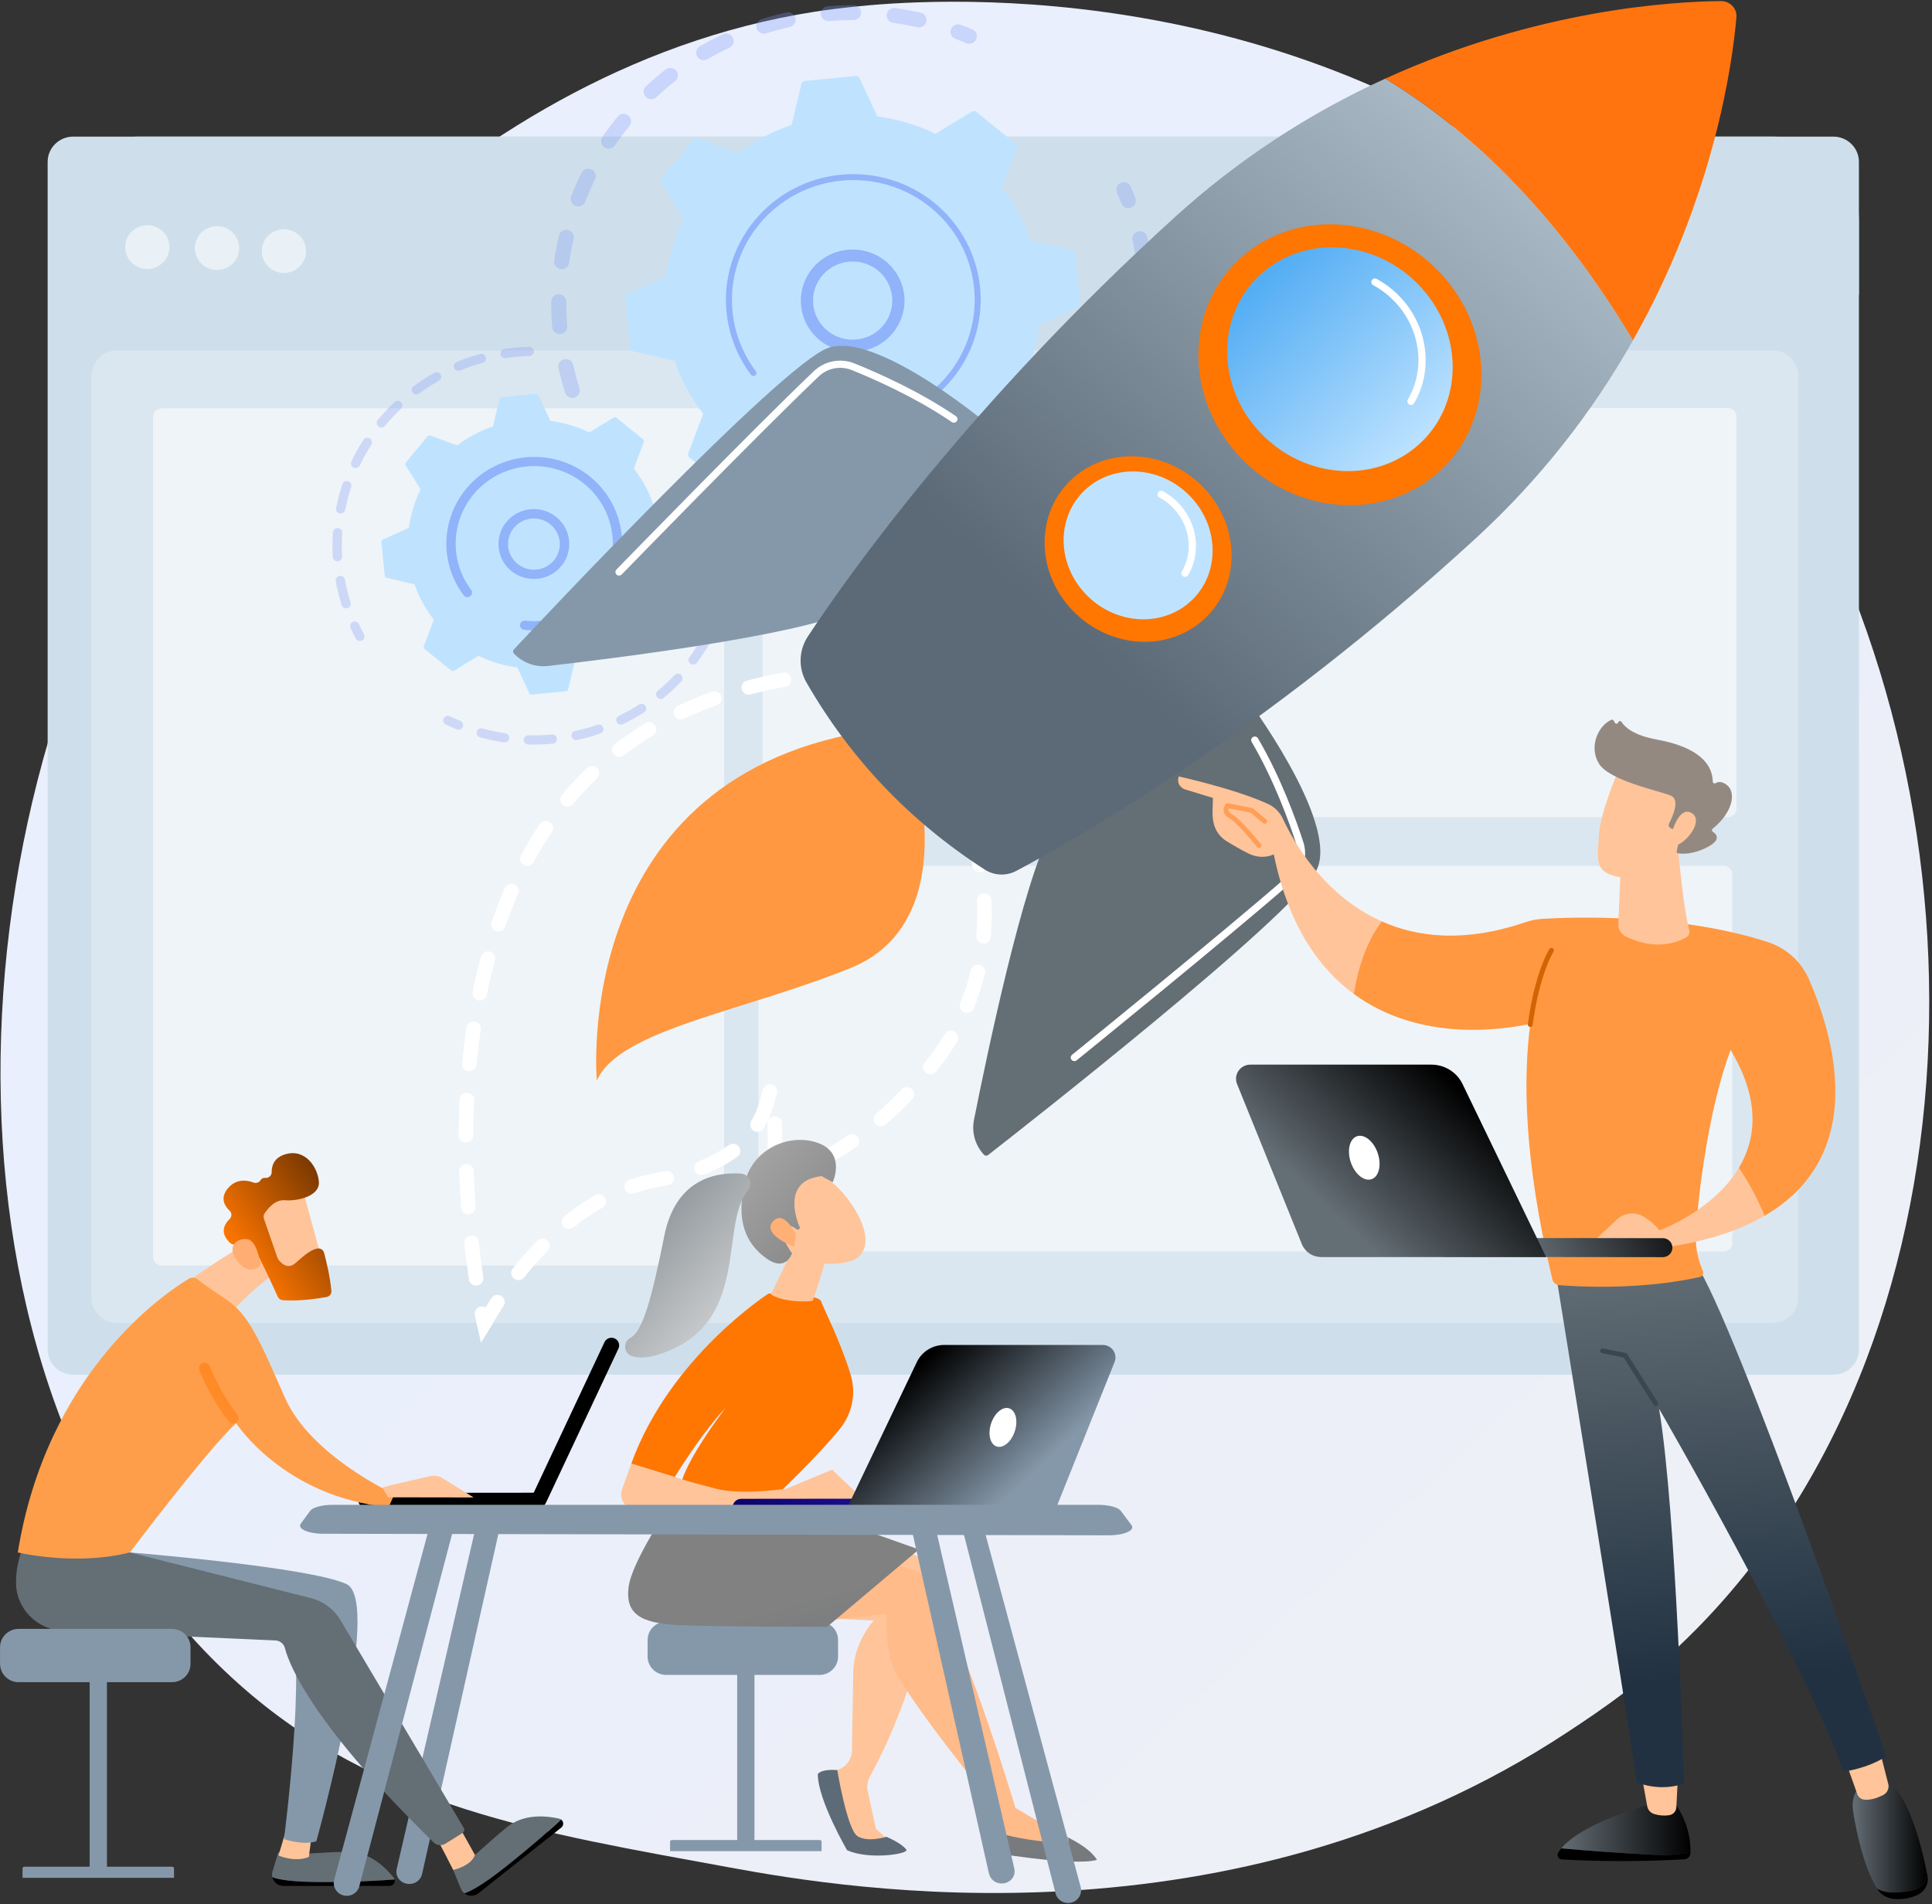 <svg width="351" height="346" viewBox="0 0 351 346" fill="none" xmlns="http://www.w3.org/2000/svg">
<rect x="0" y="0" width="351" height="346" fill="#333333" stroke="none"/>
<path d="M308.34 295.85C299.219 305.13 291.058 310.583 284.81 314.701C223.877 354.861 154.21 343.286 132.672 339.327C97.924 332.944 68.593 328.442 43.392 305.97C-13.873 254.908 -11.087 148.39 32.67 82.405C37.858 74.582 81.547 10.663 151.36 1.656C153.068 1.436 154.342 1.31 155.457 1.193C166.257 0.063 233.18 -5.892 287.75 39.231C295.561 45.689 308.132 57.34 319.788 75.109C362.411 140.079 362.547 240.704 308.34 295.85Z" fill="url(#paint0_linear_402_253)"/>
<path d="M333.078 24.821H13.302C10.736 24.821 8.656 26.874 8.656 29.406V245.189C8.656 247.721 10.736 249.774 13.302 249.774H333.078C335.644 249.774 337.724 247.721 337.724 245.189V29.406C337.724 26.874 335.644 24.821 333.078 24.821Z" fill="#CEDFEB"/>
<path opacity="0.26" d="M322.05 63.664H21.272C18.706 63.664 16.627 65.717 16.627 68.249V235.772C16.627 238.304 18.706 240.357 21.272 240.357H322.05C324.616 240.357 326.696 238.304 326.696 235.772V68.249C326.696 65.717 324.616 63.664 322.05 63.664Z" fill="white"/>
<path d="M337.724 53.591V40.04C337.724 31.635 330.677 24.825 322.16 24.825H25.075C16.558 24.825 9.501 31.635 9.501 40.04V53.591H337.724Z" fill="#CEDFEB"/>
<path opacity="0.56" d="M29.602 47.704C31.172 46.154 31.172 43.642 29.602 42.092C28.032 40.542 25.486 40.542 23.915 42.092C22.345 43.642 22.345 46.154 23.915 47.704C25.486 49.254 28.032 49.254 29.602 47.704Z" fill="white"/>
<path opacity="0.56" d="M39.429 49.04C41.65 49.04 43.45 47.263 43.45 45.071C43.45 42.88 41.65 41.103 39.429 41.103C37.208 41.103 35.408 42.88 35.408 45.071C35.408 47.263 37.208 49.04 39.429 49.04Z" fill="white"/>
<path opacity="0.56" d="M51.582 49.594C53.803 49.594 55.603 47.817 55.603 45.625C55.603 43.434 53.803 41.657 51.582 41.657C49.362 41.657 47.562 43.434 47.562 45.625C47.562 47.817 49.362 49.594 51.582 49.594Z" fill="white"/>
<path opacity="0.56" d="M130.029 74.197H29.35C28.506 74.197 27.822 74.872 27.822 75.705V228.418C27.822 229.251 28.506 229.925 29.35 229.925H130.029C130.873 229.925 131.556 229.251 131.556 228.418V75.705C131.556 74.872 130.873 74.197 130.029 74.197Z" fill="white"/>
<path opacity="0.56" d="M313.946 74.146H140.077C139.233 74.146 138.549 74.821 138.549 75.653V146.952C138.549 147.785 139.233 148.46 140.077 148.46H313.946C314.79 148.46 315.474 147.785 315.474 146.952V75.653C315.474 74.821 314.79 74.146 313.946 74.146Z" fill="white"/>
<path opacity="0.56" d="M313.179 157.322H139.31C138.466 157.322 137.782 157.997 137.782 158.83V225.871C137.782 226.704 138.466 227.379 139.31 227.379H313.179C314.023 227.379 314.707 226.704 314.707 225.871V158.83C314.707 157.997 314.023 157.322 313.179 157.322Z" fill="white"/>
<g opacity="0.3">
<path d="M104.256 72.265C103.924 72.331 103.578 72.274 103.286 72.104C102.995 71.934 102.777 71.663 102.675 71.344C102.21 69.884 101.803 68.383 101.463 66.882C101.384 66.531 101.45 66.164 101.645 65.86C101.84 65.557 102.149 65.343 102.504 65.264H102.531C102.883 65.194 103.249 65.262 103.551 65.455C103.852 65.648 104.064 65.951 104.143 66.297C104.465 67.724 104.852 69.15 105.288 70.536C105.398 70.878 105.365 71.249 105.198 71.567C105.031 71.886 104.743 72.126 104.397 72.235C104.351 72.248 104.304 72.258 104.256 72.265ZM101.965 60.682C101.775 60.721 101.578 60.718 101.389 60.676C101.2 60.634 101.022 60.553 100.867 60.438C100.711 60.323 100.583 60.177 100.489 60.01C100.395 59.842 100.338 59.657 100.322 59.466C100.194 57.935 100.131 56.384 100.134 54.853C100.129 54.672 100.16 54.491 100.227 54.322C100.293 54.153 100.393 53.999 100.521 53.868C100.649 53.738 100.803 53.635 100.972 53.564C101.141 53.493 101.323 53.457 101.507 53.457C101.691 53.457 101.873 53.493 102.042 53.564C102.212 53.635 102.365 53.738 102.493 53.868C102.621 53.999 102.721 54.153 102.788 54.322C102.854 54.491 102.886 54.672 102.88 54.853C102.88 56.308 102.936 57.782 103.058 59.238C103.087 59.569 102.992 59.899 102.79 60.166C102.589 60.432 102.295 60.616 101.965 60.682ZM102.314 48.89C102.098 48.933 101.875 48.924 101.664 48.864C101.453 48.804 101.259 48.696 101.099 48.547C100.939 48.398 100.818 48.213 100.745 48.008C100.673 47.804 100.651 47.585 100.682 47.37C100.902 45.853 101.191 44.325 101.542 42.83C101.58 42.654 101.654 42.488 101.758 42.341C101.862 42.193 101.995 42.068 102.148 41.972C102.302 41.875 102.474 41.81 102.653 41.78C102.832 41.75 103.016 41.755 103.194 41.796C103.371 41.836 103.538 41.911 103.686 42.016C103.834 42.121 103.959 42.255 104.054 42.408C104.149 42.561 104.212 42.731 104.24 42.909C104.267 43.086 104.259 43.267 104.215 43.442C103.882 44.861 103.607 46.311 103.398 47.753C103.357 48.029 103.231 48.286 103.037 48.489C102.843 48.691 102.59 48.83 102.314 48.885V48.89ZM105.328 37.468C105.086 37.516 104.837 37.499 104.604 37.419C104.372 37.34 104.166 37.2 104.007 37.014C103.849 36.828 103.743 36.604 103.702 36.365C103.661 36.126 103.686 35.88 103.775 35.653C104.333 34.221 104.962 32.795 105.642 31.417C105.801 31.094 106.084 30.847 106.428 30.73C106.772 30.612 107.149 30.635 107.477 30.792C107.804 30.949 108.055 31.229 108.173 31.568C108.292 31.908 108.269 32.28 108.11 32.603C107.465 33.912 106.868 35.266 106.337 36.623C106.254 36.836 106.119 37.026 105.942 37.174C105.766 37.322 105.554 37.423 105.328 37.468ZM110.85 26.996C110.584 27.049 110.307 27.023 110.055 26.921C109.804 26.819 109.589 26.645 109.437 26.422C109.286 26.199 109.205 25.936 109.205 25.668C109.205 25.399 109.286 25.137 109.438 24.914C110.303 23.643 111.235 22.391 112.208 21.193C112.321 21.054 112.461 20.938 112.618 20.853C112.776 20.767 112.95 20.713 113.129 20.694C113.308 20.674 113.489 20.69 113.662 20.74C113.835 20.789 113.997 20.872 114.137 20.983C114.278 21.095 114.395 21.232 114.482 21.388C114.568 21.544 114.623 21.715 114.643 21.892C114.663 22.069 114.647 22.248 114.596 22.419C114.546 22.589 114.462 22.748 114.349 22.887C113.424 24.025 112.538 25.216 111.717 26.424C111.516 26.72 111.205 26.926 110.85 26.996ZM118.578 17.992C118.285 18.05 117.982 18.013 117.713 17.886C117.444 17.759 117.224 17.549 117.086 17.288C116.949 17.027 116.901 16.728 116.951 16.438C117 16.148 117.144 15.881 117.361 15.679C118.491 14.626 119.681 13.609 120.897 12.654C121.037 12.538 121.2 12.45 121.375 12.397C121.551 12.344 121.735 12.326 121.917 12.344C122.1 12.362 122.277 12.416 122.438 12.503C122.599 12.59 122.741 12.707 122.855 12.849C122.969 12.991 123.053 13.154 123.102 13.328C123.152 13.503 123.165 13.685 123.142 13.864C123.118 14.044 123.059 14.217 122.967 14.374C122.875 14.53 122.752 14.667 122.605 14.776C121.449 15.683 120.314 16.649 119.246 17.649C119.059 17.824 118.825 17.942 118.573 17.992H118.578ZM167.218 4.958C167.026 4.996 166.828 4.993 166.637 4.949C165.2 4.623 163.73 4.354 162.266 4.151C161.907 4.099 161.584 3.909 161.366 3.623C161.148 3.336 161.055 2.976 161.105 2.622C161.156 2.267 161.346 1.947 161.635 1.731C161.925 1.515 162.289 1.42 162.648 1.468C164.189 1.682 165.739 1.971 167.252 2.309C167.558 2.378 167.83 2.549 168.024 2.793C168.218 3.036 168.321 3.338 168.317 3.648C168.313 3.957 168.201 4.256 168.001 4.495C167.801 4.733 167.524 4.897 167.216 4.958H167.218ZM128.129 10.904C127.811 10.969 127.479 10.919 127.194 10.765C126.909 10.611 126.688 10.362 126.572 10.063C126.455 9.763 126.45 9.432 126.558 9.13C126.666 8.827 126.879 8.571 127.159 8.409C128.498 7.63 129.887 6.902 131.288 6.238C131.451 6.156 131.63 6.107 131.813 6.093C131.996 6.08 132.179 6.103 132.353 6.161C132.527 6.219 132.687 6.311 132.825 6.431C132.962 6.551 133.073 6.697 133.152 6.86C133.232 7.023 133.277 7.201 133.285 7.382C133.294 7.562 133.266 7.743 133.203 7.913C133.139 8.083 133.042 8.239 132.917 8.371C132.792 8.503 132.641 8.609 132.473 8.683C131.143 9.311 129.823 10.005 128.552 10.743C128.419 10.821 128.275 10.875 128.124 10.904H128.129ZM155.338 3.618C155.248 3.637 155.156 3.646 155.063 3.646C153.588 3.646 152.093 3.707 150.62 3.83C150.257 3.86 149.897 3.747 149.619 3.516C149.341 3.284 149.167 2.953 149.136 2.595C149.106 2.237 149.22 1.881 149.455 1.607C149.69 1.332 150.025 1.161 150.388 1.131C151.939 1.005 153.512 0.936 155.065 0.936C155.405 0.935 155.734 1.059 155.988 1.284C156.241 1.509 156.4 1.82 156.434 2.154C156.468 2.489 156.375 2.824 156.172 3.095C155.97 3.365 155.672 3.552 155.338 3.618ZM139.046 6.096C138.702 6.163 138.346 6.097 138.05 5.913C137.753 5.729 137.54 5.439 137.452 5.105C137.365 4.77 137.41 4.415 137.579 4.112C137.748 3.809 138.028 3.582 138.361 3.476C139.84 3.014 141.361 2.609 142.879 2.272L142.907 2.266C143.263 2.192 143.634 2.261 143.939 2.457C144.244 2.653 144.457 2.96 144.533 3.312C144.608 3.663 144.538 4.03 144.34 4.331C144.141 4.632 143.829 4.843 143.473 4.917C142.031 5.236 140.587 5.622 139.182 6.061C139.134 6.079 139.087 6.091 139.038 6.101L139.046 6.096Z" fill="#7D97F4"/>
<path d="M176.371 7.922C176.097 7.977 175.812 7.947 175.556 7.838C174.906 7.561 174.24 7.294 173.574 7.041C173.235 6.912 172.961 6.655 172.813 6.327C172.665 5.999 172.655 5.626 172.786 5.29C172.916 4.955 173.177 4.685 173.509 4.539C173.842 4.393 174.22 4.383 174.559 4.512C175.258 4.777 175.96 5.059 176.643 5.35C176.912 5.464 177.136 5.66 177.284 5.909C177.432 6.158 177.496 6.448 177.465 6.735C177.435 7.022 177.312 7.292 177.115 7.505C176.918 7.719 176.657 7.865 176.371 7.922Z" fill="#7D97F4"/>
</g>
<g opacity="0.3">
<path d="M205.266 37.795C204.946 37.859 204.614 37.809 204.329 37.652C204.044 37.496 203.824 37.245 203.709 36.944C203.455 36.29 203.194 35.63 202.917 34.983C202.775 34.652 202.772 34.279 202.909 33.946C203.045 33.613 203.311 33.347 203.646 33.208C203.981 33.068 204.359 33.065 204.696 33.2C205.033 33.335 205.303 33.597 205.444 33.927C205.736 34.608 206.017 35.309 206.279 35.991C206.407 36.328 206.394 36.701 206.244 37.028C206.093 37.355 205.817 37.61 205.476 37.736C205.408 37.761 205.338 37.781 205.266 37.795Z" fill="#7D97F4"/>
<path d="M165.918 108.069C165.298 108.194 164.675 108.308 164.049 108.412C163.87 108.444 163.687 108.44 163.51 108.401C163.333 108.362 163.165 108.289 163.017 108.186C162.868 108.082 162.742 107.951 162.646 107.8C162.549 107.648 162.484 107.479 162.454 107.303C162.424 107.126 162.429 106.945 162.47 106.771C162.511 106.596 162.587 106.432 162.693 106.286C162.799 106.141 162.933 106.018 163.087 105.924C163.242 105.83 163.414 105.767 163.593 105.739C165.041 105.499 166.477 105.201 167.876 104.849C168.229 104.761 168.603 104.814 168.916 104.998C169.229 105.181 169.455 105.48 169.545 105.828C169.634 106.176 169.58 106.545 169.395 106.854C169.209 107.163 168.906 107.386 168.553 107.475C167.688 107.692 166.8 107.892 165.918 108.069ZM156.837 109.113C156.76 109.128 156.682 109.137 156.604 109.14C155.076 109.186 153.524 109.17 151.999 109.089C151.819 109.08 151.643 109.036 151.48 108.959C151.317 108.882 151.172 108.775 151.051 108.643C150.808 108.376 150.682 108.024 150.701 107.665C150.72 107.307 150.883 106.97 151.154 106.73C151.424 106.49 151.78 106.366 152.144 106.385C153.592 106.46 155.065 106.475 156.52 106.431C156.863 106.422 157.197 106.54 157.456 106.761C157.716 106.983 157.882 107.293 157.921 107.629C157.961 107.965 157.872 108.304 157.671 108.579C157.47 108.854 157.173 109.044 156.837 109.113ZM175.412 105.241C175.077 105.31 174.727 105.252 174.433 105.079C174.138 104.906 173.92 104.63 173.821 104.306C173.722 103.982 173.75 103.634 173.898 103.329C174.046 103.024 174.305 102.785 174.623 102.659C175.966 102.12 177.305 101.517 178.601 100.865C178.924 100.712 179.296 100.69 179.635 100.803C179.975 100.917 180.256 101.157 180.419 101.472C180.581 101.788 180.612 102.154 180.505 102.492C180.398 102.83 180.162 103.113 179.846 103.28C178.481 103.965 177.072 104.601 175.658 105.165C175.579 105.198 175.497 105.223 175.412 105.241ZM145.104 108.191C144.928 108.225 144.748 108.225 144.572 108.191C143.07 107.905 141.562 107.552 140.09 107.142C139.74 107.045 139.443 106.814 139.265 106.5C139.087 106.187 139.043 105.817 139.141 105.471C139.24 105.125 139.474 104.832 139.792 104.656C140.109 104.481 140.484 104.437 140.835 104.534C142.235 104.924 143.664 105.259 145.091 105.53C145.404 105.589 145.686 105.753 145.889 105.995C146.093 106.236 146.205 106.54 146.207 106.854C146.208 107.168 146.099 107.473 145.898 107.717C145.697 107.96 145.416 108.127 145.104 108.189V108.191ZM185.747 99.705C185.437 99.766 185.116 99.721 184.837 99.576C184.558 99.431 184.338 99.196 184.213 98.909C184.089 98.623 184.069 98.304 184.155 98.004C184.242 97.705 184.43 97.444 184.689 97.266C185.879 96.449 187.05 95.57 188.17 94.653C188.45 94.423 188.811 94.313 189.174 94.347C189.536 94.38 189.87 94.555 190.102 94.831C190.334 95.108 190.446 95.464 190.412 95.821C190.378 96.179 190.202 96.509 189.921 96.738C188.743 97.703 187.511 98.622 186.258 99.489C186.105 99.595 185.93 99.669 185.747 99.705ZM194.602 92.065C194.318 92.121 194.023 92.088 193.759 91.969C193.495 91.85 193.276 91.652 193.134 91.403C192.991 91.154 192.932 90.867 192.965 90.583C192.997 90.299 193.12 90.032 193.316 89.821C194.299 88.763 195.248 87.653 196.137 86.521C196.242 86.369 196.379 86.24 196.537 86.141C196.695 86.043 196.872 85.978 197.057 85.949C197.241 85.921 197.43 85.93 197.611 85.976C197.792 86.022 197.962 86.105 198.109 86.218C198.257 86.331 198.38 86.473 198.47 86.634C198.56 86.796 198.616 86.974 198.634 87.158C198.652 87.341 198.631 87.527 198.574 87.703C198.517 87.878 198.424 88.04 198.3 88.179C197.365 89.371 196.367 90.54 195.332 91.653C195.139 91.862 194.884 92.006 194.603 92.065H194.602ZM201.558 82.7C201.298 82.753 201.028 82.73 200.781 82.635C200.534 82.54 200.32 82.376 200.165 82.163C200.01 81.951 199.921 81.698 199.909 81.437C199.896 81.175 199.961 80.916 200.095 80.689C200.822 79.445 201.504 78.158 202.12 76.862C202.197 76.701 202.305 76.556 202.438 76.436C202.571 76.317 202.727 76.224 202.897 76.163C203.066 76.103 203.246 76.076 203.426 76.085C203.606 76.093 203.783 76.136 203.946 76.212C204.109 76.287 204.256 76.394 204.377 76.525C204.498 76.657 204.592 76.811 204.654 76.978C204.715 77.145 204.742 77.323 204.733 77.501C204.725 77.678 204.681 77.853 204.605 78.014C203.956 79.378 203.239 80.734 202.474 82.043C202.378 82.21 202.246 82.356 202.088 82.469C201.93 82.582 201.749 82.661 201.558 82.7ZM206.279 72.062C206.045 72.109 205.803 72.095 205.576 72.021C205.349 71.948 205.146 71.817 204.986 71.642C204.826 71.468 204.716 71.254 204.665 71.025C204.614 70.794 204.625 70.555 204.696 70.331C205.129 68.96 205.508 67.557 205.822 66.159C205.9 65.808 206.117 65.502 206.424 65.309C206.731 65.116 207.103 65.051 207.458 65.129C207.814 65.206 208.124 65.42 208.319 65.723C208.515 66.026 208.581 66.393 208.502 66.744C208.171 68.216 207.773 69.695 207.317 71.141C207.243 71.372 207.108 71.579 206.925 71.741C206.743 71.903 206.519 72.014 206.279 72.062ZM208.519 60.656C208.31 60.698 208.095 60.691 207.889 60.637C207.684 60.582 207.494 60.482 207.335 60.342C207.176 60.203 207.052 60.029 206.972 59.835C206.893 59.64 206.86 59.43 206.877 59.22C206.993 57.793 207.049 56.342 207.042 54.908C207.036 54.726 207.067 54.546 207.132 54.376C207.198 54.207 207.298 54.052 207.425 53.921C207.553 53.791 207.705 53.687 207.874 53.615C208.043 53.544 208.225 53.507 208.409 53.506C208.593 53.505 208.775 53.541 208.945 53.611C209.114 53.681 209.268 53.784 209.396 53.913C209.525 54.043 209.626 54.197 209.693 54.366C209.76 54.535 209.792 54.715 209.788 54.897C209.788 56.404 209.736 57.934 209.613 59.437C209.589 59.729 209.47 60.007 209.272 60.227C209.075 60.447 208.81 60.597 208.519 60.656ZM208.165 49.051L208.082 49.065C207.904 49.09 207.722 49.08 207.547 49.035C207.373 48.991 207.209 48.913 207.065 48.806C206.921 48.698 206.8 48.564 206.708 48.411C206.617 48.258 206.557 48.088 206.532 47.912C206.383 46.867 206.201 45.813 205.988 44.78C205.911 44.406 205.83 44.033 205.745 43.663C205.706 43.49 205.701 43.31 205.732 43.135C205.762 42.959 205.828 42.792 205.924 42.641C206.02 42.491 206.146 42.361 206.293 42.258C206.44 42.156 206.607 42.083 206.783 42.044C206.958 42.002 207.141 41.996 207.319 42.025C207.498 42.055 207.668 42.119 207.821 42.214C207.974 42.309 208.106 42.434 208.21 42.58C208.313 42.727 208.386 42.892 208.423 43.066C208.512 43.456 208.598 43.847 208.678 44.241C208.902 45.328 209.094 46.436 209.251 47.536C209.299 47.878 209.214 48.225 209.012 48.506C208.81 48.788 208.507 48.983 208.165 49.051Z" fill="#7D97F4"/>
<path d="M133.835 104.729C133.558 104.784 133.271 104.754 133.013 104.642C132.332 104.348 131.644 104.034 130.976 103.71C130.809 103.636 130.658 103.529 130.533 103.396C130.408 103.262 130.311 103.106 130.249 102.935C130.186 102.765 130.159 102.583 130.169 102.402C130.179 102.221 130.225 102.044 130.306 101.881C130.386 101.717 130.499 101.572 130.638 101.453C130.776 101.333 130.938 101.243 131.112 101.186C131.287 101.13 131.472 101.108 131.655 101.124C131.838 101.139 132.016 101.19 132.179 101.274C132.815 101.583 133.473 101.881 134.12 102.154C134.387 102.27 134.61 102.466 134.756 102.715C134.902 102.964 134.964 103.253 134.933 103.539C134.902 103.825 134.779 104.094 134.583 104.307C134.387 104.52 134.127 104.665 133.841 104.723L133.835 104.729Z" fill="#7D97F4"/>
</g>
<path d="M132.488 88.967C132.591 89.051 132.718 89.101 132.852 89.11C132.985 89.119 133.118 89.086 133.231 89.016L139.877 84.971C143.196 86.579 146.759 87.642 150.425 88.12L153.681 95.115C153.736 95.235 153.828 95.335 153.944 95.401C154.06 95.466 154.194 95.494 154.327 95.48L163.647 94.564C163.78 94.552 163.905 94.499 164.006 94.412C164.106 94.325 164.177 94.209 164.207 94.081L166.007 86.587C169.505 85.406 172.785 83.67 175.717 81.447L183.041 84.119C183.166 84.165 183.303 84.172 183.432 84.137C183.561 84.102 183.676 84.028 183.76 83.925L189.693 76.775C189.778 76.673 189.829 76.548 189.838 76.416C189.847 76.284 189.813 76.153 189.742 76.041L185.644 69.483C187.274 66.207 188.352 62.691 188.835 59.073L195.923 55.854C196.044 55.798 196.145 55.707 196.212 55.593C196.278 55.478 196.307 55.347 196.294 55.215L195.364 46.017C195.352 45.886 195.298 45.762 195.21 45.663C195.122 45.564 195.004 45.494 194.874 45.465L187.282 43.688C186.086 40.235 184.327 36.998 182.074 34.104L184.781 26.876C184.828 26.753 184.835 26.617 184.8 26.49C184.765 26.363 184.69 26.249 184.586 26.166L177.34 20.311C177.237 20.227 177.11 20.177 176.976 20.168C176.843 20.159 176.71 20.192 176.597 20.262L169.951 24.307C166.633 22.698 163.07 21.634 159.404 21.158L156.142 14.162C156.086 14.042 155.994 13.942 155.878 13.877C155.762 13.811 155.629 13.783 155.496 13.796L146.177 14.713C146.044 14.725 145.918 14.778 145.817 14.865C145.717 14.952 145.646 15.068 145.616 15.197L143.816 22.69C140.318 23.871 137.038 25.607 134.106 27.831L126.783 25.159C126.658 25.112 126.521 25.106 126.392 25.14C126.263 25.175 126.148 25.248 126.064 25.351L120.13 32.503C120.046 32.605 119.996 32.73 119.987 32.862C119.978 32.993 120.011 33.124 120.08 33.236L124.179 39.795C122.549 43.071 121.471 46.586 120.988 50.204L113.905 53.424C113.783 53.478 113.681 53.569 113.615 53.684C113.548 53.799 113.52 53.931 113.534 54.062L114.462 63.259C114.475 63.391 114.528 63.515 114.616 63.614C114.704 63.714 114.822 63.783 114.952 63.813L122.541 65.593C123.738 69.046 125.497 72.283 127.749 75.177L125.042 82.405C124.995 82.529 124.989 82.664 125.024 82.791C125.059 82.918 125.134 83.031 125.238 83.114L132.488 88.967Z" fill="#BFE3FF"/>
<path d="M156.779 63.745C154.389 64.223 151.905 63.768 149.848 62.475C147.792 61.183 146.323 59.153 145.751 56.814C145.18 54.474 145.549 52.008 146.783 49.932C148.016 47.856 150.017 46.333 152.365 45.683C154.713 45.034 157.224 45.308 159.371 46.448C161.518 47.589 163.134 49.506 163.878 51.798C164.621 54.09 164.436 56.577 163.36 58.736C162.284 60.896 160.402 62.559 158.109 63.377C157.675 63.532 157.231 63.655 156.779 63.745ZM153.49 47.653C153.14 47.724 152.795 47.819 152.459 47.938C150.708 48.564 149.272 49.836 148.451 51.485C147.631 53.135 147.49 55.034 148.059 56.784C148.628 58.534 149.862 59.998 151.502 60.868C153.141 61.739 155.059 61.949 156.852 61.453C158.645 60.957 160.173 59.794 161.116 58.209C162.058 56.624 162.342 54.741 161.906 52.954C161.471 51.167 160.351 49.617 158.781 48.628C157.212 47.64 155.315 47.29 153.49 47.653Z" fill="#91B3FA"/>
<path d="M159.671 76.859C158.893 77.015 158.108 77.132 157.318 77.21C157.069 77.235 156.819 77.255 156.567 77.271C155.333 77.353 154.093 77.338 152.861 77.226H152.81L152.667 77.211L152.391 77.182C152.32 77.174 152.25 77.152 152.187 77.117C152.124 77.082 152.069 77.036 152.024 76.98C151.98 76.924 151.946 76.86 151.927 76.792C151.907 76.723 151.901 76.651 151.91 76.581C151.918 76.51 151.94 76.442 151.975 76.38C152.011 76.317 152.058 76.263 152.114 76.219C152.171 76.174 152.236 76.142 152.305 76.122C152.374 76.103 152.447 76.097 152.519 76.105C157 76.606 161.53 75.74 165.498 73.624C169.467 71.508 172.683 68.242 174.714 64.268C176.607 60.581 177.389 56.436 176.968 52.324C176.894 51.58 176.781 50.841 176.631 50.109C175.534 44.834 172.495 40.148 168.102 36.956C163.708 33.764 158.272 32.293 152.843 32.827C140.741 34.018 131.883 44.697 133.089 56.637C133.481 60.554 134.943 64.291 137.32 67.451C137.368 67.515 137.401 67.588 137.418 67.666C137.443 67.787 137.426 67.913 137.369 68.022C137.312 68.132 137.218 68.22 137.104 68.27C136.99 68.32 136.862 68.331 136.741 68.299C136.62 68.267 136.513 68.196 136.439 68.097C134.417 65.411 133.02 62.319 132.347 59.039C132.192 58.286 132.074 57.52 131.996 56.744C130.73 44.209 140.038 33.001 152.735 31.745C158.433 31.187 164.139 32.733 168.751 36.084C173.362 39.435 176.551 44.354 177.703 49.89C177.861 50.658 177.979 51.434 178.058 52.214C178.625 57.84 177.059 63.473 173.663 68.025C170.267 72.578 165.282 75.726 159.671 76.862V76.859Z" fill="#91B3FA"/>
<g opacity="0.3">
<path d="M65.547 116.446C65.367 116.481 65.181 116.459 65.015 116.382C64.85 116.304 64.714 116.176 64.629 116.016C64.293 115.388 63.972 114.741 63.674 114.093C63.585 113.891 63.58 113.663 63.66 113.458C63.74 113.253 63.898 113.087 64.101 112.996C64.304 112.905 64.535 112.897 64.744 112.973C64.953 113.049 65.123 113.203 65.218 113.402C65.502 114.019 65.808 114.635 66.128 115.235C66.18 115.332 66.212 115.438 66.223 115.548C66.233 115.657 66.222 115.767 66.189 115.872C66.156 115.977 66.102 116.075 66.031 116.159C65.96 116.244 65.873 116.314 65.775 116.365C65.703 116.403 65.626 116.43 65.547 116.446Z" fill="#7D97F4"/>
<path d="M63.044 110.502C62.839 110.543 62.625 110.507 62.445 110.402C62.264 110.296 62.13 110.128 62.068 109.931C61.698 108.759 61.388 107.569 61.141 106.365C61.089 106.114 61.041 105.863 60.993 105.604C60.961 105.387 61.013 105.165 61.14 104.985C61.267 104.804 61.458 104.677 61.676 104.631C61.897 104.591 62.125 104.64 62.31 104.767C62.495 104.893 62.622 105.087 62.662 105.305C62.707 105.549 62.753 105.791 62.802 106.033C63.038 107.175 63.336 108.319 63.685 109.433C63.752 109.645 63.731 109.874 63.627 110.071C63.523 110.267 63.344 110.415 63.129 110.481L63.044 110.502ZM61.477 101.96C61.435 101.968 61.393 101.973 61.35 101.975C61.126 101.986 60.907 101.91 60.74 101.762C60.573 101.615 60.472 101.408 60.459 101.187C60.373 99.704 60.379 98.217 60.478 96.734C60.484 96.623 60.512 96.515 60.561 96.415C60.61 96.316 60.678 96.227 60.762 96.153C60.846 96.08 60.944 96.024 61.05 95.988C61.156 95.952 61.269 95.937 61.38 95.945C61.492 95.952 61.602 95.981 61.702 96.031C61.803 96.08 61.892 96.148 61.965 96.232C62.039 96.316 62.095 96.413 62.13 96.518C62.165 96.623 62.178 96.734 62.17 96.844C62.076 98.259 62.07 99.677 62.152 101.092C62.162 101.291 62.1 101.488 61.976 101.646C61.852 101.804 61.675 101.913 61.477 101.954V101.96ZM62.056 93.292C61.948 93.313 61.836 93.313 61.728 93.292C61.619 93.271 61.514 93.229 61.422 93.169C61.329 93.108 61.249 93.03 61.186 92.939C61.124 92.848 61.08 92.746 61.058 92.638C61.035 92.531 61.035 92.42 61.056 92.312C61.341 90.852 61.718 89.411 62.184 87.997C62.215 87.888 62.268 87.787 62.339 87.7C62.411 87.612 62.499 87.54 62.6 87.487C62.7 87.434 62.811 87.401 62.925 87.391C63.038 87.382 63.153 87.394 63.261 87.429C63.369 87.464 63.47 87.52 63.556 87.594C63.642 87.668 63.712 87.758 63.762 87.859C63.812 87.96 63.84 88.07 63.846 88.183C63.852 88.295 63.834 88.407 63.795 88.513C63.352 89.862 62.993 91.236 62.721 92.629C62.688 92.79 62.607 92.939 62.489 93.056C62.371 93.172 62.22 93.252 62.056 93.284V93.292ZM64.774 85.022C64.62 85.053 64.46 85.041 64.313 84.988C64.165 84.935 64.036 84.842 63.938 84.72C63.841 84.598 63.781 84.452 63.763 84.298C63.745 84.144 63.771 83.988 63.838 83.847C64.478 82.501 65.2 81.195 66.002 79.937C66.06 79.841 66.136 79.757 66.227 79.69C66.318 79.623 66.422 79.575 66.532 79.549C66.642 79.523 66.757 79.518 66.869 79.536C66.981 79.554 67.088 79.594 67.183 79.654C67.279 79.713 67.362 79.791 67.427 79.883C67.492 79.975 67.538 80.079 67.561 80.188C67.585 80.297 67.586 80.41 67.564 80.52C67.543 80.63 67.5 80.734 67.437 80.827C66.673 82.028 65.984 83.274 65.375 84.557C65.318 84.676 65.235 84.779 65.13 84.86C65.026 84.941 64.904 84.996 64.774 85.022ZM69.457 77.665C69.285 77.701 69.107 77.682 68.947 77.613C68.786 77.544 68.651 77.428 68.561 77.28C68.47 77.132 68.428 76.96 68.441 76.788C68.453 76.615 68.519 76.451 68.63 76.318C69.58 75.168 70.6 74.078 71.685 73.051C71.848 72.903 72.064 72.823 72.286 72.829C72.508 72.836 72.719 72.928 72.872 73.087C73.026 73.245 73.111 73.456 73.108 73.675C73.106 73.894 73.016 74.104 72.859 74.259C71.823 75.24 70.848 76.283 69.942 77.382C69.819 77.528 69.649 77.628 69.46 77.665H69.457ZM75.807 71.656C75.618 71.694 75.422 71.667 75.25 71.58C75.079 71.494 74.942 71.352 74.864 71.178C74.785 71.005 74.768 70.81 74.816 70.626C74.865 70.442 74.975 70.28 75.129 70.166C76.335 69.277 77.595 68.463 78.902 67.729C79.098 67.619 79.329 67.59 79.546 67.649C79.763 67.708 79.947 67.849 80.059 68.042C80.17 68.235 80.199 68.464 80.139 68.678C80.08 68.892 79.936 69.074 79.741 69.183C78.494 69.884 77.293 70.66 76.143 71.507C76.044 71.58 75.931 71.631 75.811 71.656H75.807ZM83.444 67.361C83.237 67.402 83.023 67.366 82.842 67.259C82.661 67.153 82.527 66.984 82.465 66.785C82.404 66.586 82.419 66.372 82.509 66.184C82.599 65.996 82.757 65.847 82.951 65.768C84.342 65.198 85.766 64.714 87.218 64.318C87.325 64.289 87.437 64.281 87.547 64.294C87.658 64.308 87.765 64.342 87.862 64.397C87.958 64.451 88.043 64.523 88.112 64.61C88.18 64.697 88.231 64.796 88.261 64.901C88.29 65.007 88.299 65.118 88.285 65.227C88.271 65.336 88.236 65.442 88.181 65.537C88.126 65.633 88.053 65.717 87.965 65.784C87.877 65.852 87.777 65.902 87.669 65.931C86.284 66.309 84.924 66.77 83.596 67.313C83.55 67.333 83.503 67.349 83.454 67.361H83.444ZM96.321 64.674C96.272 64.683 96.222 64.688 96.172 64.69C94.924 64.72 93.678 64.817 92.44 64.979C92.252 65.001 92.067 65.028 91.884 65.054C91.662 65.088 91.435 65.032 91.254 64.901C91.073 64.769 90.952 64.572 90.918 64.353C90.885 64.133 90.941 63.91 91.074 63.731C91.207 63.552 91.407 63.433 91.629 63.4C91.825 63.371 92.021 63.343 92.219 63.319C93.515 63.15 94.819 63.049 96.126 63.017C96.339 63.01 96.546 63.083 96.707 63.22C96.868 63.358 96.971 63.55 96.995 63.758C97.019 63.967 96.962 64.177 96.837 64.346C96.711 64.516 96.526 64.633 96.317 64.674H96.321Z" fill="#7D97F4"/>
</g>
<g opacity="0.3">
<path d="M104.787 134.459C104.574 134.488 104.359 134.436 104.184 134.314C104.009 134.192 103.887 134.01 103.842 133.803C103.798 133.596 103.835 133.38 103.946 133.199C104.056 133.017 104.232 132.884 104.438 132.826C105.818 132.531 107.178 132.153 108.511 131.695C108.723 131.622 108.957 131.636 109.159 131.733C109.361 131.83 109.517 132.002 109.59 132.212C109.664 132.421 109.65 132.651 109.552 132.851C109.454 133.051 109.28 133.204 109.067 133.277C107.668 133.755 106.241 134.15 104.794 134.46L104.787 134.459ZM100.5 135.111C100.469 135.111 100.44 135.121 100.408 135.125C98.934 135.261 97.453 135.309 95.972 135.271C95.861 135.268 95.751 135.243 95.65 135.198C95.548 135.153 95.456 135.089 95.38 135.01C95.225 134.848 95.141 134.633 95.148 134.411C95.154 134.189 95.249 133.979 95.412 133.826C95.575 133.674 95.793 133.591 96.018 133.597C97.431 133.634 98.844 133.588 100.252 133.459C100.468 133.438 100.684 133.5 100.855 133.631C101.026 133.763 101.14 133.954 101.172 134.166C101.205 134.378 101.154 134.594 101.03 134.77C100.906 134.945 100.719 135.068 100.506 135.111H100.5ZM112.962 131.654C112.76 131.694 112.551 131.66 112.373 131.559C112.195 131.457 112.06 131.295 111.993 131.103C111.927 130.911 111.934 130.702 112.012 130.514C112.091 130.327 112.236 130.174 112.42 130.084C113.687 129.467 114.915 128.776 116.098 128.015C116.192 127.954 116.296 127.913 116.405 127.893C116.515 127.873 116.627 127.874 116.736 127.896C116.845 127.919 116.949 127.963 117.041 128.025C117.132 128.087 117.211 128.166 117.272 128.258C117.333 128.35 117.375 128.453 117.395 128.561C117.416 128.669 117.414 128.78 117.391 128.888C117.369 128.995 117.324 129.097 117.261 129.188C117.199 129.279 117.118 129.356 117.025 129.416C115.785 130.215 114.497 130.939 113.168 131.585C113.103 131.617 113.034 131.64 112.962 131.654ZM91.842 134.876C91.745 134.896 91.646 134.898 91.548 134.884C90.082 134.666 88.632 134.359 87.204 133.967C87.097 133.937 86.996 133.887 86.909 133.819C86.821 133.751 86.748 133.667 86.693 133.572C86.639 133.476 86.603 133.37 86.59 133.261C86.577 133.152 86.585 133.042 86.615 132.936C86.645 132.83 86.696 132.731 86.764 132.645C86.833 132.558 86.918 132.486 87.015 132.432C87.112 132.378 87.219 132.343 87.33 132.33C87.44 132.317 87.552 132.325 87.659 132.355C89.02 132.731 90.403 133.024 91.8 133.234C91.997 133.264 92.177 133.361 92.308 133.508C92.44 133.655 92.515 133.844 92.52 134.04C92.525 134.237 92.46 134.429 92.336 134.582C92.212 134.736 92.037 134.842 91.842 134.881V134.876ZM120.208 126.982C120.024 127.019 119.831 126.995 119.662 126.913C119.493 126.83 119.357 126.695 119.274 126.527C119.192 126.36 119.169 126.17 119.208 125.988C119.248 125.806 119.347 125.642 119.492 125.522C120.572 124.624 121.596 123.662 122.558 122.642C122.713 122.489 122.923 122.401 123.143 122.397C123.362 122.393 123.575 122.474 123.736 122.622C123.896 122.769 123.993 122.973 124.005 123.189C124.017 123.405 123.944 123.618 123.8 123.782C122.79 124.85 121.717 125.856 120.585 126.797C120.477 126.889 120.348 126.953 120.208 126.982ZM126.107 120.731C125.939 120.765 125.765 120.747 125.608 120.682C125.45 120.616 125.316 120.505 125.224 120.363C125.132 120.221 125.085 120.055 125.09 119.886C125.095 119.718 125.152 119.554 125.253 119.418C126.083 118.291 126.844 117.117 127.533 115.901C127.586 115.801 127.657 115.713 127.745 115.641C127.832 115.57 127.933 115.516 128.042 115.484C128.151 115.451 128.265 115.441 128.378 115.453C128.491 115.465 128.6 115.499 128.699 115.554C128.798 115.608 128.885 115.682 128.955 115.77C129.025 115.859 129.076 115.96 129.105 116.069C129.135 116.177 129.142 116.29 129.126 116.401C129.11 116.512 129.072 116.619 129.014 116.715C128.293 117.992 127.494 119.224 126.623 120.407C126.498 120.575 126.314 120.69 126.107 120.731ZM130.32 113.264C130.17 113.293 130.015 113.282 129.871 113.232C129.727 113.182 129.6 113.094 129.502 112.979C129.404 112.863 129.34 112.723 129.316 112.574C129.292 112.425 129.31 112.273 129.366 112.133C129.901 110.842 130.354 109.52 130.724 108.175C130.752 108.067 130.801 107.966 130.869 107.877C130.937 107.789 131.022 107.714 131.119 107.658C131.216 107.602 131.324 107.566 131.435 107.552C131.547 107.537 131.66 107.545 131.769 107.574C131.877 107.603 131.979 107.653 132.068 107.722C132.156 107.79 132.23 107.875 132.285 107.972C132.34 108.069 132.375 108.175 132.388 108.286C132.401 108.396 132.391 108.508 132.36 108.614C131.971 110.023 131.496 111.408 130.937 112.76C130.884 112.887 130.801 113 130.694 113.088C130.587 113.175 130.46 113.236 130.323 113.264H130.32Z" fill="#7D97F4"/>
<path d="M83.463 132.568C83.298 132.602 83.126 132.585 82.97 132.521C82.3 132.246 81.636 131.949 80.994 131.641C80.894 131.593 80.804 131.526 80.73 131.444C80.656 131.361 80.6 131.265 80.563 131.161C80.527 131.057 80.511 130.947 80.518 130.837C80.525 130.727 80.553 130.62 80.602 130.521C80.651 130.422 80.719 130.333 80.803 130.26C80.886 130.187 80.983 130.131 81.089 130.095C81.194 130.059 81.306 130.044 81.417 130.051C81.528 130.057 81.637 130.086 81.738 130.134C82.349 130.428 82.982 130.71 83.621 130.973C83.789 131.042 83.93 131.162 84.023 131.316C84.117 131.469 84.158 131.649 84.14 131.827C84.122 132.006 84.047 132.174 83.925 132.307C83.803 132.44 83.642 132.531 83.463 132.566V132.568Z" fill="#7D97F4"/>
</g>
<path d="M81.976 121.837C82.045 121.893 82.13 121.927 82.219 121.933C82.308 121.938 82.397 121.917 82.473 121.87L86.921 119.163C89.141 120.24 91.524 120.952 93.977 121.271L96.16 125.952C96.197 126.033 96.258 126.101 96.335 126.146C96.413 126.191 96.503 126.211 96.593 126.203L102.83 125.59C102.92 125.583 103.005 125.547 103.074 125.489C103.143 125.431 103.191 125.353 103.212 125.266L104.416 120.252C106.755 119.461 108.947 118.3 110.907 116.813L115.807 118.6C115.891 118.631 115.982 118.635 116.068 118.613C116.155 118.59 116.231 118.542 116.289 118.475L120.26 113.69C120.316 113.621 120.35 113.537 120.356 113.449C120.361 113.361 120.34 113.273 120.293 113.198L117.55 108.809C118.64 106.617 119.361 104.265 119.685 101.844L124.428 99.69C124.51 99.653 124.577 99.592 124.621 99.516C124.666 99.439 124.684 99.351 124.675 99.263L124.054 93.107C124.047 93.018 124.012 92.934 123.953 92.866C123.894 92.799 123.815 92.751 123.727 92.731L118.646 91.542C117.845 89.234 116.668 87.07 115.161 85.135L116.972 80.297C117.003 80.215 117.008 80.126 116.985 80.041C116.962 79.956 116.913 79.88 116.845 79.824L111.995 75.894C111.926 75.839 111.841 75.806 111.752 75.8C111.663 75.794 111.575 75.816 111.499 75.862L107.052 78.569C104.831 77.493 102.447 76.781 99.994 76.461L97.811 71.78C97.775 71.699 97.713 71.631 97.636 71.585C97.558 71.54 97.468 71.521 97.378 71.529L91.141 72.142C91.051 72.15 90.966 72.185 90.898 72.244C90.829 72.302 90.781 72.379 90.76 72.466L89.555 77.481C87.217 78.272 85.024 79.434 83.064 80.921L78.164 79.133C78.08 79.102 77.989 79.097 77.903 79.12C77.816 79.142 77.74 79.191 77.683 79.259L73.713 84.045C73.656 84.113 73.622 84.197 73.616 84.285C73.61 84.372 73.632 84.46 73.679 84.535L76.421 88.924C75.331 91.116 74.61 93.469 74.287 95.89L69.544 98.044C69.462 98.08 69.393 98.14 69.347 98.217C69.301 98.293 69.281 98.382 69.289 98.47L69.911 104.626C69.919 104.713 69.956 104.796 70.015 104.862C70.074 104.929 70.152 104.975 70.239 104.995L75.319 106.185C76.121 108.493 77.298 110.657 78.804 112.592L76.993 117.428C76.961 117.51 76.957 117.6 76.98 117.686C77.002 117.771 77.051 117.847 77.12 117.903L81.976 121.837Z" fill="#BFE3FF"/>
<path d="M98.249 105.073C96.616 105.395 94.92 105.08 93.517 104.194C92.115 103.308 91.115 101.919 90.729 100.321C90.342 98.722 90.598 97.038 91.444 95.622C92.289 94.206 93.658 93.169 95.263 92.728C96.867 92.288 98.582 92.478 100.047 93.26C101.512 94.042 102.613 95.353 103.118 96.919C103.623 98.486 103.493 100.184 102.756 101.658C102.019 103.132 100.731 104.266 99.164 104.822C98.865 104.927 98.56 105.011 98.249 105.073ZM96.051 94.303C95.824 94.35 95.602 94.411 95.384 94.488C94.215 94.913 93.265 95.778 92.74 96.892C92.214 98.007 92.157 99.281 92.58 100.437C93.003 101.594 93.872 102.538 94.998 103.064C96.124 103.59 97.415 103.655 98.589 103.245C99.709 102.846 100.635 102.043 101.18 100.998C101.725 99.953 101.85 98.743 101.529 97.611C101.207 96.479 100.464 95.508 99.448 94.895C98.432 94.281 97.218 94.07 96.051 94.303Z" fill="#91B3FA"/>
<path d="M100.248 114.209C99.722 114.313 99.187 114.393 98.642 114.448C97.56 114.557 96.47 114.557 95.389 114.448L95.244 114.432C95.131 114.422 95.021 114.391 94.921 114.338C94.82 114.286 94.732 114.215 94.66 114.128C94.588 114.042 94.534 113.942 94.502 113.835C94.47 113.728 94.46 113.615 94.473 113.504C94.486 113.393 94.521 113.285 94.577 113.188C94.632 113.09 94.707 113.005 94.797 112.936C94.886 112.868 94.989 112.818 95.099 112.789C95.208 112.761 95.322 112.754 95.434 112.77C96.444 112.883 97.462 112.889 98.473 112.789L98.638 112.771C100.991 112.521 103.243 111.691 105.187 110.358C106.244 109.632 107.197 108.77 108.02 107.794L108.041 107.77L108.102 107.696C109.294 106.267 110.187 104.619 110.73 102.848C111.272 101.076 111.453 99.216 111.262 97.375C111.212 96.89 111.139 96.412 111.043 95.941C110.308 92.404 108.224 89.281 105.223 87.216C102.223 85.152 98.533 84.303 94.916 84.845C91.299 85.387 88.032 87.279 85.787 90.13C83.543 92.982 82.493 96.574 82.855 100.167C82.902 100.642 82.974 101.114 83.072 101.582C83.486 103.604 84.347 105.511 85.594 107.167C85.661 107.255 85.709 107.356 85.736 107.462C85.763 107.569 85.768 107.68 85.752 107.788C85.736 107.897 85.698 108.002 85.641 108.096C85.584 108.19 85.508 108.272 85.419 108.338C85.329 108.403 85.228 108.451 85.12 108.477C85.011 108.504 84.899 108.51 84.789 108.494C84.679 108.478 84.573 108.44 84.478 108.384C84.382 108.327 84.299 108.253 84.232 108.164C82.809 106.27 81.835 104.084 81.381 101.768C80.928 99.451 81.007 97.065 81.613 94.783C82.218 92.501 83.335 90.382 84.881 88.583C86.427 86.784 88.362 85.35 90.544 84.388C92.726 83.425 95.099 82.958 97.488 83.021C99.877 83.084 102.221 83.675 104.348 84.752C106.475 85.828 108.33 87.361 109.776 89.239C111.222 91.117 112.223 93.292 112.704 95.602C112.813 96.132 112.895 96.668 112.949 97.206C113.768 105.307 108.177 112.615 100.248 114.209Z" fill="#91B3FA"/>
<path d="M86.675 240.838C86.675 240.838 86.522 240.167 86.281 238.925C86.234 238.683 86.258 238.432 86.35 238.203C86.442 237.973 86.599 237.775 86.801 237.63C87.004 237.485 87.243 237.4 87.493 237.384C87.743 237.369 87.991 237.424 88.21 237.543C88.514 237.049 88.865 236.493 89.258 235.89C89.35 235.743 89.471 235.615 89.613 235.514C89.756 235.413 89.917 235.342 90.088 235.304C90.259 235.265 90.436 235.261 90.609 235.291C90.782 235.321 90.947 235.385 91.094 235.479C91.241 235.573 91.368 235.695 91.467 235.838C91.566 235.98 91.635 236.141 91.67 236.311C91.705 236.48 91.706 236.655 91.672 236.825C91.638 236.995 91.569 237.156 91.471 237.299C90.36 238.999 89.638 240.265 89.291 240.873C89.192 241.048 89.123 241.169 89.085 241.229L87.393 243.966L86.675 240.838ZM85.189 232.446C84.877 230.317 84.598 228.129 84.361 225.943C84.339 225.771 84.352 225.597 84.4 225.431C84.447 225.264 84.527 225.109 84.636 224.973C84.744 224.838 84.879 224.725 85.033 224.642C85.186 224.558 85.355 224.506 85.529 224.488C85.703 224.469 85.879 224.486 86.047 224.535C86.215 224.585 86.371 224.667 86.506 224.777C86.641 224.887 86.753 225.022 86.834 225.175C86.916 225.328 86.966 225.496 86.981 225.668C87.215 227.82 87.49 229.977 87.795 232.075C87.823 232.245 87.816 232.418 87.774 232.585C87.733 232.752 87.659 232.91 87.556 233.049C87.452 233.187 87.322 233.304 87.173 233.393C87.023 233.481 86.858 233.54 86.685 233.565C86.513 233.59 86.337 233.581 86.168 233.538C85.999 233.495 85.841 233.42 85.701 233.317C85.562 233.213 85.445 233.083 85.357 232.935C85.269 232.786 85.212 232.622 85.189 232.452V232.446ZM93.375 232.312C93.101 232.099 92.923 231.787 92.882 231.445C92.84 231.102 92.938 230.758 93.154 230.487C94.537 228.744 96.009 227.072 97.564 225.478C97.683 225.35 97.827 225.247 97.987 225.175C98.146 225.103 98.319 225.063 98.495 225.057C98.671 225.052 98.846 225.081 99.01 225.144C99.174 225.206 99.324 225.301 99.45 225.421C99.577 225.542 99.677 225.686 99.747 225.846C99.816 226.005 99.852 226.177 99.853 226.35C99.854 226.524 99.819 226.696 99.752 226.856C99.684 227.016 99.585 227.162 99.46 227.283C97.966 228.814 96.552 230.42 95.225 232.093C95.118 232.228 94.985 232.34 94.835 232.424C94.684 232.507 94.518 232.561 94.346 232.581C94.174 232.602 94 232.588 93.834 232.542C93.667 232.496 93.511 232.418 93.375 232.312ZM102.339 222.801C102.23 222.668 102.149 222.515 102.1 222.352C102.052 222.188 102.036 222.016 102.055 221.846C102.073 221.677 102.125 221.512 102.209 221.362C102.292 221.212 102.404 221.08 102.539 220.973C104.299 219.567 106.166 218.297 108.125 217.174C108.275 217.089 108.44 217.034 108.611 217.012C108.783 216.989 108.957 217.001 109.124 217.045C109.291 217.089 109.448 217.165 109.585 217.269C109.722 217.373 109.837 217.503 109.923 217.651C110.01 217.798 110.066 217.962 110.088 218.131C110.111 218.3 110.1 218.472 110.055 218.637C110.01 218.802 109.933 218.956 109.827 219.091C109.722 219.227 109.591 219.34 109.441 219.426C107.6 220.481 105.845 221.676 104.191 222.998C103.919 223.215 103.571 223.315 103.223 223.278C102.876 223.241 102.558 223.07 102.339 222.801ZM83.775 219.419C83.617 217.226 83.5 215.022 83.427 212.876C83.416 212.702 83.441 212.528 83.499 212.364C83.557 212.2 83.649 212.049 83.767 211.92C83.886 211.792 84.029 211.688 84.189 211.615C84.349 211.542 84.522 211.501 84.699 211.495C84.875 211.49 85.05 211.519 85.215 211.581C85.379 211.644 85.529 211.738 85.656 211.859C85.783 211.98 85.884 212.124 85.953 212.284C86.023 212.444 86.059 212.616 86.059 212.79C86.132 214.906 86.246 217.074 86.402 219.235C86.426 219.578 86.311 219.918 86.082 220.178C85.853 220.438 85.529 220.598 85.181 220.623C85.09 220.63 84.998 220.627 84.907 220.614C84.609 220.573 84.334 220.433 84.128 220.216C83.922 219.999 83.797 219.719 83.775 219.423V219.419ZM113.512 216.016C113.455 215.855 113.431 215.684 113.442 215.513C113.452 215.343 113.497 215.176 113.573 215.023C113.648 214.869 113.754 214.732 113.884 214.619C114.013 214.506 114.164 214.419 114.327 214.363C115.869 213.836 117.449 213.427 119.055 213.141C119.68 213.03 120.282 212.912 120.866 212.786C121.207 212.713 121.564 212.777 121.858 212.963C122.152 213.15 122.359 213.444 122.433 213.781C122.508 214.118 122.443 214.47 122.254 214.76C122.065 215.05 121.767 215.254 121.426 215.328C120.812 215.46 120.175 215.586 119.517 215.705C118.047 215.967 116.6 216.342 115.189 216.824C115.026 216.88 114.853 216.904 114.68 216.894C114.507 216.884 114.338 216.84 114.182 216.766C114.027 216.691 113.887 216.587 113.772 216.459C113.658 216.332 113.569 216.183 113.513 216.021L113.512 216.016ZM139.359 217.173C139.365 216.923 139.444 216.68 139.587 216.473C139.729 216.266 139.93 216.104 140.163 216.006C140.756 214.972 141.631 214.043 142.849 213.127C143.127 212.918 143.477 212.826 143.823 212.873C144.169 212.919 144.482 213.098 144.694 213.372C144.906 213.646 144.998 213.992 144.952 214.334C144.905 214.675 144.723 214.984 144.445 215.193C142.969 216.305 142.219 217.343 141.935 218.667L139.33 218.364L139.359 217.173ZM126.219 212.682C126.155 212.524 126.124 212.354 126.126 212.183C126.128 212.013 126.164 211.844 126.233 211.687C126.301 211.531 126.4 211.389 126.524 211.27C126.648 211.151 126.795 211.057 126.955 210.994C129.046 210.171 130.882 209.182 132.408 208.054C132.688 207.856 133.036 207.773 133.377 207.825C133.718 207.877 134.025 208.059 134.231 208.331C134.438 208.604 134.528 208.945 134.482 209.283C134.436 209.62 134.258 209.926 133.986 210.136C132.274 211.401 130.237 212.502 127.93 213.409C127.769 213.473 127.598 213.504 127.425 213.502C127.252 213.499 127.081 213.463 126.922 213.396C126.763 213.328 126.619 213.23 126.499 213.108C126.378 212.986 126.283 212.841 126.219 212.682ZM83.325 206.323C83.337 204.128 83.394 201.926 83.495 199.769C83.511 199.425 83.666 199.101 83.925 198.869C84.184 198.637 84.525 198.516 84.874 198.533C85.223 198.55 85.551 198.703 85.786 198.958C86.021 199.213 86.144 199.55 86.127 199.895C86.026 202.013 85.97 204.181 85.959 206.341C85.946 206.678 85.801 206.998 85.554 207.232C85.307 207.466 84.978 207.596 84.635 207.594C84.293 207.592 83.965 207.459 83.72 207.222C83.475 206.986 83.334 206.665 83.325 206.327V206.323ZM139.457 210.672C139.477 208.16 139.471 205.983 139.437 204.191C139.429 204.018 139.456 203.845 139.517 203.682C139.579 203.52 139.672 203.371 139.792 203.244C139.913 203.118 140.057 203.017 140.218 202.946C140.378 202.876 140.552 202.838 140.727 202.834C140.903 202.831 141.077 202.863 141.241 202.927C141.404 202.991 141.552 203.087 141.677 203.208C141.803 203.33 141.902 203.475 141.969 203.636C142.037 203.796 142.071 203.968 142.07 204.141C142.104 205.957 142.112 208.161 142.09 210.694C142.089 210.864 142.054 211.033 141.986 211.19C141.919 211.348 141.821 211.49 141.697 211.61C141.574 211.73 141.428 211.824 141.268 211.889C141.107 211.953 140.936 211.985 140.763 211.984C140.706 211.983 140.649 211.978 140.592 211.971C140.277 211.926 139.989 211.771 139.781 211.533C139.573 211.294 139.46 210.99 139.462 210.676L139.457 210.672ZM148.112 211.42C148.026 211.272 147.969 211.108 147.947 210.939C147.924 210.77 147.936 210.598 147.981 210.433C148.025 210.268 148.103 210.113 148.208 209.978C148.313 209.842 148.445 209.729 148.595 209.643C150.264 208.691 152.086 207.622 154.083 206.258C154.37 206.078 154.717 206.015 155.05 206.082C155.383 206.148 155.677 206.34 155.871 206.615C156.065 206.891 156.143 207.23 156.089 207.562C156.035 207.893 155.854 208.191 155.582 208.393C153.508 209.81 151.637 210.906 149.911 211.893C149.608 212.065 149.249 212.111 148.912 212.022C148.575 211.933 148.287 211.715 148.112 211.417V211.42ZM136.943 205.458C136.643 205.282 136.426 204.995 136.34 204.661C136.254 204.328 136.305 203.974 136.484 203.677C137.563 201.882 137.991 200.23 138.273 199.137C138.393 198.676 138.495 198.303 138.596 198.036C138.644 197.912 138.698 197.791 138.758 197.673C138.839 197.524 138.948 197.392 139.081 197.286C139.214 197.179 139.366 197.1 139.53 197.052C139.694 197.005 139.866 196.99 140.036 197.009C140.206 197.028 140.371 197.08 140.52 197.163C140.829 197.332 141.059 197.615 141.16 197.95C141.261 198.285 141.225 198.646 141.059 198.955C140.984 199.154 140.916 199.436 140.826 199.782C140.525 200.944 140.022 202.888 138.749 205.004C138.661 205.151 138.544 205.279 138.406 205.382C138.267 205.484 138.109 205.558 137.941 205.601C137.774 205.643 137.599 205.652 137.428 205.627C137.256 205.603 137.092 205.545 136.943 205.458ZM83.962 193.227C84.145 191.276 84.37 189.332 84.634 187.448L84.738 186.711C84.787 186.37 84.971 186.063 85.25 185.856C85.528 185.649 85.878 185.559 86.223 185.606C86.395 185.63 86.559 185.688 86.708 185.774C86.857 185.861 86.987 185.976 87.091 186.113C87.195 186.249 87.27 186.405 87.313 186.57C87.356 186.735 87.365 186.907 87.341 187.076L87.238 187.802C86.983 189.649 86.759 191.557 86.579 193.472C86.546 193.815 86.377 194.132 86.108 194.352C85.84 194.572 85.493 194.678 85.145 194.646L85.087 194.639C84.751 194.592 84.447 194.419 84.237 194.156C84.027 193.893 83.929 193.56 83.962 193.227ZM159.036 204.204C158.806 203.944 158.69 203.604 158.714 203.26C158.738 202.916 158.899 202.595 159.163 202.368C160.782 200.975 162.328 199.5 163.795 197.95C164.033 197.699 164.363 197.551 164.712 197.539C165.061 197.528 165.4 197.653 165.656 197.889C165.911 198.124 166.06 198.45 166.072 198.794C166.084 199.139 165.956 199.474 165.718 199.725C164.19 201.341 162.579 202.878 160.891 204.331C160.628 204.557 160.285 204.671 159.936 204.647C159.588 204.623 159.264 204.464 159.034 204.205L159.036 204.204ZM168.219 194.924C168.083 194.819 167.969 194.689 167.883 194.54C167.798 194.392 167.743 194.228 167.722 194.059C167.701 193.889 167.714 193.717 167.76 193.553C167.806 193.388 167.885 193.234 167.991 193.1C168.275 192.742 168.56 192.378 168.844 192.006C169.853 190.689 170.785 189.317 171.637 187.897C171.816 187.604 172.106 187.393 172.442 187.31C172.779 187.226 173.135 187.277 173.433 187.451C173.732 187.626 173.949 187.909 174.037 188.24C174.125 188.571 174.078 188.923 173.905 189.219C173.003 190.725 172.015 192.179 170.945 193.574C170.651 193.95 170.359 194.327 170.067 194.704C169.961 194.839 169.829 194.951 169.678 195.036C169.528 195.12 169.362 195.174 169.19 195.194C169.018 195.215 168.844 195.202 168.678 195.157C168.511 195.111 168.355 195.033 168.219 194.928V194.924ZM86.895 181.76C86.553 181.691 86.252 181.492 86.059 181.205C85.865 180.918 85.795 180.567 85.863 180.229C86.306 178.048 86.815 175.892 87.374 173.822C87.418 173.657 87.496 173.502 87.6 173.366C87.706 173.231 87.837 173.117 87.986 173.031C88.136 172.946 88.301 172.89 88.473 172.867C88.644 172.845 88.818 172.856 88.986 172.9C89.153 172.943 89.309 173.019 89.447 173.123C89.584 173.227 89.7 173.356 89.786 173.504C89.873 173.652 89.93 173.815 89.952 173.984C89.975 174.153 89.964 174.325 89.92 174.49C89.376 176.51 88.88 178.613 88.447 180.742C88.381 181.067 88.193 181.354 87.92 181.546C87.647 181.737 87.31 181.819 86.978 181.774L86.895 181.76ZM175.188 183.938C174.864 183.809 174.605 183.559 174.468 183.242C174.331 182.925 174.327 182.567 174.457 182.247C175.25 180.297 175.893 178.29 176.379 176.244C176.465 175.914 176.678 175.631 176.972 175.455C177.267 175.279 177.62 175.223 177.956 175.301C178.291 175.378 178.582 175.583 178.767 175.87C178.952 176.157 179.015 176.504 178.944 176.837C178.429 179.011 177.748 181.144 176.907 183.217C176.797 183.485 176.6 183.71 176.347 183.855C176.093 184.001 175.798 184.058 175.507 184.02C175.398 184.006 175.29 183.979 175.188 183.938ZM90.13 169.165C89.799 169.053 89.527 168.816 89.374 168.506C89.22 168.197 89.197 167.839 89.31 167.513C90.041 165.407 90.849 163.336 91.713 161.357C91.855 161.046 92.115 160.802 92.438 160.678C92.761 160.554 93.12 160.561 93.438 160.696C93.755 160.832 94.006 161.085 94.136 161.402C94.266 161.719 94.264 162.073 94.132 162.389C93.294 164.306 92.51 166.314 91.801 168.358C91.702 168.643 91.506 168.885 91.246 169.044C90.986 169.202 90.679 169.266 90.377 169.225C90.293 169.213 90.21 169.193 90.13 169.165ZM177.377 170.015C177.556 167.915 177.588 165.805 177.472 163.7C177.454 163.356 177.574 163.018 177.807 162.762C178.041 162.505 178.368 162.35 178.717 162.332C179.066 162.313 179.408 162.432 179.668 162.662C179.928 162.892 180.084 163.215 180.103 163.559C180.226 165.784 180.192 168.015 180.002 170.235C179.987 170.405 179.939 170.571 179.859 170.723C179.78 170.874 179.671 171.009 179.538 171.119C179.406 171.229 179.253 171.313 179.088 171.365C178.923 171.416 178.75 171.435 178.577 171.421L178.509 171.412C178.175 171.367 177.871 171.196 177.66 170.937C177.45 170.677 177.348 170.347 177.377 170.015ZM95.161 157.173C94.854 157.01 94.625 156.733 94.524 156.403C94.424 156.073 94.46 155.717 94.625 155.414C95.695 153.454 96.855 151.546 98.076 149.742C98.27 149.455 98.571 149.256 98.913 149.189C99.256 149.121 99.611 149.191 99.902 149.382C100.192 149.573 100.394 149.871 100.462 150.209C100.531 150.547 100.46 150.898 100.267 151.184C99.093 152.92 97.975 154.76 96.946 156.646C96.818 156.88 96.622 157.07 96.382 157.19C96.143 157.31 95.872 157.355 95.605 157.319C95.45 157.296 95.299 157.247 95.161 157.173ZM176.691 157.437C176.076 154.322 175.309 152.268 175.062 151.784L173.379 149.436C173.274 149.297 173.197 149.138 173.155 148.969C173.113 148.801 173.105 148.625 173.133 148.454C173.16 148.282 173.222 148.118 173.315 147.97C173.408 147.823 173.53 147.695 173.674 147.595C173.818 147.495 173.98 147.424 174.152 147.387C174.324 147.35 174.502 147.347 174.675 147.379C174.848 147.41 175.013 147.476 175.16 147.572C175.307 147.667 175.433 147.791 175.53 147.936L177.173 150.23L177.154 150.242C178.249 151.784 179.266 156.883 179.276 156.939C179.343 157.277 179.271 157.628 179.076 157.914C178.881 158.2 178.579 158.398 178.236 158.464C178.094 158.492 177.948 158.495 177.805 158.476C177.531 158.438 177.277 158.318 177.077 158.13C176.877 157.942 176.742 157.698 176.691 157.43V157.437ZM102.259 146.256C101.99 146.036 101.82 145.72 101.787 145.377C101.755 145.033 101.861 144.691 102.084 144.426C103.513 142.721 105.035 141.094 106.642 139.552C106.893 139.315 107.229 139.186 107.577 139.192C107.924 139.199 108.255 139.34 108.497 139.586C108.739 139.832 108.873 140.163 108.869 140.506C108.865 140.848 108.725 141.176 108.478 141.417C106.939 142.894 105.482 144.452 104.113 146.084C103.89 146.349 103.57 146.517 103.222 146.549C102.874 146.581 102.528 146.476 102.259 146.256ZM111.481 137.02C111.375 136.885 111.297 136.731 111.251 136.567C111.205 136.402 111.193 136.23 111.214 136.061C111.236 135.891 111.291 135.728 111.376 135.579C111.462 135.431 111.576 135.301 111.713 135.196C113.484 133.839 115.327 132.578 117.236 131.419C117.383 131.329 117.547 131.269 117.718 131.242C117.889 131.215 118.063 131.222 118.231 131.261C118.4 131.301 118.559 131.373 118.699 131.473C118.839 131.573 118.958 131.699 119.048 131.845C119.139 131.99 119.2 132.152 119.227 132.32C119.255 132.489 119.248 132.661 119.208 132.827C119.168 132.993 119.095 133.15 118.994 133.288C118.892 133.427 118.764 133.544 118.617 133.633C116.789 134.743 115.024 135.95 113.33 137.249C113.054 137.46 112.704 137.555 112.358 137.512C112.011 137.469 111.696 137.292 111.481 137.02ZM169.577 144.134L165.774 138.828C165.571 138.546 165.49 138.197 165.549 137.856C165.608 137.516 165.801 137.212 166.086 137.012C166.372 136.812 166.726 136.732 167.071 136.79C167.416 136.848 167.724 137.039 167.926 137.32L171.728 142.627C171.931 142.908 172.012 143.258 171.953 143.598C171.895 143.939 171.702 144.242 171.416 144.442C171.131 144.642 170.777 144.722 170.432 144.664C170.087 144.606 169.78 144.416 169.577 144.134ZM122.513 129.983C122.438 129.829 122.394 129.662 122.385 129.492C122.375 129.321 122.399 129.15 122.457 128.989C122.514 128.828 122.603 128.68 122.718 128.553C122.833 128.425 122.973 128.322 123.129 128.248C125.099 127.315 127.178 126.449 129.306 125.679C129.469 125.617 129.643 125.587 129.818 125.592C129.993 125.597 130.165 125.636 130.324 125.707C130.484 125.778 130.627 125.88 130.746 126.007C130.865 126.133 130.958 126.282 131.018 126.444C131.078 126.606 131.105 126.778 131.097 126.951C131.089 127.123 131.047 127.292 130.972 127.448C130.897 127.604 130.791 127.744 130.661 127.859C130.531 127.975 130.379 128.063 130.214 128.12C128.164 128.861 126.165 129.694 124.271 130.591C124.115 130.665 123.946 130.708 123.773 130.718C123.6 130.727 123.427 130.703 123.264 130.646C123.101 130.59 122.951 130.502 122.822 130.388C122.693 130.275 122.588 130.137 122.513 129.983ZM161.971 133.52L158.169 128.214C158.068 128.075 157.997 127.917 157.958 127.75C157.92 127.584 157.915 127.411 157.944 127.243C157.973 127.074 158.035 126.913 158.127 126.768C158.219 126.623 158.339 126.498 158.481 126.399C158.622 126.3 158.781 126.229 158.95 126.191C159.119 126.153 159.294 126.148 159.465 126.177C159.636 126.205 159.799 126.267 159.946 126.358C160.092 126.449 160.22 126.567 160.32 126.707L164.122 132.014C164.324 132.296 164.405 132.645 164.347 132.986C164.288 133.326 164.095 133.629 163.81 133.829C163.525 134.029 163.171 134.109 162.826 134.051C162.481 133.994 162.173 133.803 161.971 133.522V133.52ZM134.759 125.264C134.714 125.1 134.702 124.928 134.724 124.758C134.746 124.589 134.802 124.426 134.889 124.278C134.975 124.13 135.09 124.001 135.227 123.897C135.364 123.793 135.521 123.717 135.688 123.673C137.784 123.116 139.976 122.625 142.204 122.214C142.547 122.152 142.901 122.227 143.188 122.422C143.475 122.617 143.672 122.917 143.736 123.255C143.8 123.593 143.725 123.943 143.529 124.227C143.332 124.511 143.029 124.707 142.686 124.771C140.522 125.169 138.403 125.65 136.373 126.181C136.203 126.227 136.026 126.239 135.852 126.215C135.595 126.181 135.355 126.072 135.16 125.903C134.966 125.733 134.826 125.511 134.759 125.264ZM147.642 122.683C147.623 122.513 147.637 122.341 147.685 122.177C147.732 122.013 147.812 121.86 147.92 121.726C148.028 121.593 148.161 121.481 148.312 121.399C148.464 121.316 148.63 121.264 148.802 121.244C150.902 121.007 153.083 120.827 155.281 120.712L156.006 120.674L156.515 121.39C156.68 121.621 156.764 121.899 156.755 122.182C156.745 122.465 156.643 122.736 156.462 122.956C156.282 123.176 156.034 123.332 155.756 123.4C155.478 123.469 155.185 123.446 154.922 123.335C152.945 123.448 150.987 123.612 149.096 123.827C148.987 123.84 148.877 123.84 148.768 123.827C148.479 123.787 148.212 123.653 148.008 123.447C147.804 123.241 147.676 122.974 147.642 122.688V122.683Z" fill="white"/>
<path d="M166.395 140.181C166.395 140.181 174.457 167.862 154.505 175.896C134.554 183.93 112.405 187.145 108.429 196.352C108.429 196.352 103.366 140.253 159.564 132.581L166.395 140.181Z" fill="url(#paint1_linear_402_253)"/>
<path d="M226.296 126.612C226.296 126.612 243.352 149.334 239.226 158.009C235.301 166.263 184.45 206.015 179.498 209.876C179.391 209.958 179.256 209.998 179.12 209.986C178.985 209.975 178.859 209.913 178.768 209.813C177.982 208.976 177.408 207.968 177.092 206.871C176.775 205.773 176.726 204.618 176.948 203.498C179.125 192.516 185.908 159.781 191.174 150.532C197.53 139.364 226.296 126.612 226.296 126.612Z" fill="url(#paint2_linear_402_253)"/>
<path d="M195.096 192.796C195.187 192.809 195.278 192.803 195.366 192.779C195.454 192.754 195.535 192.712 195.606 192.655C195.882 192.432 223.353 170.185 234.795 160.154C235.792 159.281 236.511 158.141 236.865 156.873C237.218 155.604 237.19 154.262 236.785 153.009C235.478 148.979 232.669 141.17 228.544 134.147C228.456 133.997 228.312 133.888 228.142 133.843C227.973 133.798 227.793 133.822 227.641 133.908C227.489 133.995 227.378 134.137 227.332 134.304C227.287 134.471 227.311 134.649 227.398 134.799C231.46 141.716 234.233 149.424 235.524 153.404C235.852 154.418 235.874 155.504 235.588 156.53C235.302 157.555 234.721 158.477 233.914 159.183C222.488 169.196 195.039 191.429 194.764 191.652C194.665 191.731 194.591 191.838 194.552 191.959C194.513 192.08 194.511 192.209 194.546 192.331C194.581 192.452 194.651 192.562 194.748 192.644C194.845 192.727 194.964 192.781 195.091 192.797L195.096 192.796Z" fill="white"/>
<path d="M181.085 78.394C181.085 78.394 159.447 59.852 150.367 63.242C141.726 66.465 97.634 113.427 93.352 118.002C93.26 118.1 93.209 118.229 93.209 118.363C93.209 118.497 93.26 118.626 93.352 118.724C94.137 119.562 95.111 120.205 96.194 120.601C97.278 120.997 98.441 121.135 99.589 121.003C110.851 119.712 144.444 115.57 154.194 111.103C165.977 105.707 181.085 78.394 181.085 78.394Z" fill="url(#paint3_linear_402_253)"/>
<path d="M112.378 104.578C112.481 104.592 112.586 104.582 112.684 104.548C112.783 104.515 112.872 104.459 112.944 104.385C113.191 104.133 137.772 78.841 148.772 68.372C149.547 67.633 150.523 67.133 151.581 66.931C152.639 66.729 153.734 66.834 154.732 67.234C158.652 68.813 166.227 72.133 172.898 76.669C172.969 76.722 173.05 76.759 173.136 76.78C173.222 76.801 173.311 76.804 173.399 76.79C173.486 76.776 173.569 76.744 173.644 76.697C173.719 76.651 173.783 76.589 173.834 76.517C173.884 76.445 173.919 76.364 173.936 76.279C173.954 76.193 173.954 76.105 173.936 76.019C173.919 75.933 173.884 75.852 173.833 75.78C173.783 75.708 173.719 75.647 173.644 75.6C167.211 71.229 160.079 67.984 155.23 66.03C153.995 65.535 152.641 65.404 151.332 65.654C150.024 65.903 148.817 66.522 147.858 67.436C136.839 77.923 112.24 103.23 111.993 103.484C111.909 103.57 111.85 103.678 111.824 103.794C111.798 103.911 111.805 104.033 111.844 104.146C111.884 104.26 111.954 104.36 112.048 104.436C112.142 104.512 112.255 104.561 112.375 104.578H112.378Z" fill="white"/>
<path d="M296.674 61.834C289.141 75.201 279.529 87.317 268.188 97.74C229.396 133.377 194.638 152.949 184.604 158.253C183.713 158.719 182.71 158.94 181.702 158.892C180.694 158.844 179.718 158.528 178.876 157.979C165.294 149.219 154.503 137.889 146.505 123.988C145.769 122.702 145.406 121.241 145.456 119.764C145.505 118.288 145.964 116.854 146.783 115.618C154 104.689 176.174 73.293 213.494 39.404C224.821 29.121 237.704 20.645 251.678 14.28C274.905 28.389 289.246 49.446 296.674 61.834Z" fill="url(#paint4_linear_402_253)"/>
<path d="M251.677 14.282C279.438 1.603 304.345 0.259 312.69 0.201C313.074 0.198 313.456 0.274 313.809 0.424C314.162 0.575 314.479 0.796 314.74 1.075C315.002 1.354 315.201 1.683 315.326 2.042C315.45 2.402 315.498 2.782 315.465 3.161C314.762 11.338 311.497 35.603 296.674 61.834C289.246 49.446 274.905 28.389 251.677 14.282Z" fill="url(#paint5_linear_402_253)"/>
<path d="M225.312 46.948C215.238 56.15 215.182 72.261 225.185 82.933C235.188 93.605 251.471 94.798 261.546 85.596C271.62 76.394 271.676 60.282 261.673 49.61C251.67 38.938 235.388 37.746 225.312 46.948Z" fill="#FF7600"/>
<path d="M228.997 49.868C220.969 57.199 220.924 70.038 228.899 78.541C236.873 87.045 249.843 87.994 257.872 80.668C265.901 73.342 265.944 60.498 257.97 51.993C249.996 43.488 237.026 42.535 228.997 49.868Z" fill="url(#paint6_linear_402_253)"/>
<path d="M256.249 73.579C256.378 73.597 256.51 73.576 256.628 73.52C256.745 73.463 256.843 73.374 256.908 73.263C260.447 67.261 259.439 59.36 254.458 54.042C253.216 52.714 251.767 51.589 250.166 50.711C250.091 50.66 250.005 50.625 249.915 50.608C249.825 50.592 249.733 50.594 249.643 50.615C249.554 50.635 249.471 50.674 249.398 50.729C249.325 50.783 249.264 50.852 249.22 50.931C249.175 51.01 249.148 51.097 249.139 51.188C249.131 51.278 249.142 51.368 249.171 51.454C249.2 51.539 249.247 51.618 249.309 51.685C249.371 51.752 249.446 51.805 249.53 51.841C251.009 52.654 252.347 53.693 253.495 54.921C258.087 59.821 259.024 67.087 255.773 72.598C255.73 72.672 255.701 72.753 255.69 72.838C255.678 72.922 255.683 73.008 255.706 73.091C255.728 73.173 255.766 73.251 255.818 73.318C255.871 73.386 255.936 73.443 256.011 73.486C256.083 73.533 256.164 73.564 256.249 73.579Z" fill="white"/>
<path d="M194.8 86.991C188.143 93.07 188.106 103.714 194.717 110.764C201.328 117.814 212.083 118.601 218.739 112.522C225.395 106.443 225.432 95.799 218.82 88.749C212.209 81.699 201.455 80.912 194.8 86.991Z" fill="#FF7600"/>
<path d="M197.233 88.919C191.93 93.763 191.9 102.244 197.168 107.863C202.437 113.482 211.005 114.108 216.309 109.264C221.613 104.42 221.641 95.939 216.374 90.321C211.107 84.703 202.537 84.075 197.233 88.919Z" fill="#BFE3FF"/>
<path d="M215.206 104.803C215.335 104.821 215.467 104.8 215.585 104.744C215.702 104.688 215.8 104.598 215.865 104.486C218.253 100.439 217.576 95.111 214.218 91.532C213.382 90.636 212.405 89.878 211.326 89.287C211.251 89.236 211.165 89.201 211.075 89.185C210.985 89.168 210.893 89.17 210.804 89.191C210.715 89.212 210.631 89.251 210.558 89.305C210.485 89.36 210.424 89.429 210.38 89.508C210.335 89.587 210.308 89.674 210.3 89.764C210.291 89.854 210.302 89.945 210.331 90.031C210.36 90.116 210.407 90.195 210.469 90.261C210.531 90.328 210.606 90.381 210.69 90.418C211.647 90.943 212.512 91.615 213.255 92.409C216.222 95.575 216.829 100.269 214.73 103.827C214.686 103.901 214.658 103.982 214.646 104.067C214.634 104.151 214.64 104.237 214.662 104.32C214.684 104.402 214.723 104.48 214.775 104.548C214.828 104.615 214.893 104.672 214.968 104.715C215.04 104.76 215.121 104.79 215.206 104.803Z" fill="white"/>
<path d="M283.652 335.84C287.79 336.193 294.971 336.766 300.634 337.012C304.036 337.159 305.996 336.831 307.125 336.384C307.125 336.51 307.125 336.628 307.115 336.738C307.099 337.024 306.977 337.294 306.772 337.495C306.566 337.697 306.292 337.816 306.003 337.83C298.597 338.246 291.174 338.254 283.768 337.851C283.625 337.844 283.486 337.801 283.365 337.726C283.243 337.651 283.144 337.546 283.076 337.422C283.007 337.298 282.973 337.158 282.975 337.017C282.977 336.876 283.016 336.737 283.088 336.615C283.257 336.344 283.446 336.085 283.652 335.84Z" fill="black"/>
<path d="M300.629 337.012C294.966 336.761 287.785 336.193 283.647 335.84C287.72 330.913 300.629 327.593 300.629 327.593H304.276C306.784 331.162 307.147 334.559 307.119 336.386C305.997 336.831 304.036 337.159 300.629 337.012Z" fill="url(#paint7_linear_402_253)"/>
<path d="M304.894 321.716L304.553 328.382C304.536 328.734 304.395 329.069 304.155 329.331C303.915 329.592 303.59 329.763 303.237 329.814C302.318 329.949 301.38 329.873 300.496 329.59C300.185 329.489 299.907 329.308 299.691 329.065C299.475 328.822 299.33 328.526 299.269 328.208L298.091 321.719L304.894 321.716Z" fill="#FFC499"/>
<path d="M347.223 343.528C349.018 343.209 349.829 342.021 350.17 340.75L350.176 340.783C350.312 341.44 350.232 342.122 349.95 342.732C349.667 343.341 349.196 343.847 348.604 344.175C347.127 344.974 345.509 345.11 344.254 345.045C343.592 345.014 342.948 344.823 342.379 344.488C341.81 344.154 341.333 343.685 340.992 343.125L340.981 343.107C342.333 343.96 344.231 344.061 347.223 343.528Z" fill="black"/>
<path d="M338.763 323.77H341.77C346.353 323.651 349.228 335.976 350.171 340.749C349.83 342.021 349.026 343.209 347.225 343.528C344.232 344.061 342.334 343.96 340.988 343.107C338.512 338.953 337.285 332.868 336.696 329.318C336.013 325.279 338.763 323.77 338.763 323.77Z" fill="url(#paint8_linear_402_253)"/>
<path d="M341.383 317.583L343.053 324.139C343.152 324.531 343.113 324.943 342.942 325.31C342.772 325.676 342.48 325.974 342.115 326.156C341.181 326.629 339.866 327.127 338.657 326.982C338.379 326.946 338.117 326.835 337.9 326.66C337.683 326.484 337.52 326.253 337.429 325.991L334.976 319.093L341.383 317.583Z" fill="#FFC499"/>
<path d="M282.634 231.238C282.634 231.238 297.559 323.32 297.312 323.823C297.312 323.823 301.435 325.672 305.928 324.059C305.928 324.059 304.579 274.837 301.417 255.965C301.417 255.965 326.887 299.959 334.976 321.881C334.976 321.881 339.196 321.384 342.687 319.117C342.687 319.117 315.261 239.929 307.945 229.381L282.634 231.238Z" fill="url(#paint9_linear_402_253)"/>
<path d="M300.82 255.482C300.903 255.482 300.984 255.46 301.054 255.417C301.153 255.355 301.223 255.258 301.249 255.145C301.276 255.033 301.256 254.914 301.194 254.816L295.617 246.023C295.585 245.973 295.543 245.93 295.494 245.896C295.444 245.863 295.389 245.84 295.33 245.828L291.225 245.013C291.169 245.001 291.11 245.001 291.053 245.012C290.996 245.023 290.942 245.045 290.894 245.077C290.846 245.108 290.805 245.149 290.772 245.197C290.74 245.244 290.717 245.297 290.706 245.353C290.695 245.409 290.694 245.467 290.706 245.523C290.717 245.579 290.739 245.632 290.771 245.68C290.803 245.728 290.844 245.768 290.892 245.8C290.94 245.832 290.994 245.854 291.051 245.866L294.97 246.643L300.443 255.277C300.483 255.341 300.538 255.392 300.604 255.428C300.67 255.464 300.745 255.483 300.82 255.482Z" fill="#3C464F"/>
<path d="M214.144 141.076C214.144 141.076 224.216 143.268 230.341 146.059C231.554 146.613 232.525 147.577 233.08 148.778C234.913 152.739 240.393 162.67 251.027 167.41C249.499 169.42 247.031 173.586 245.957 180.601C239.574 175.911 234.061 168.079 231.415 155.233C231.415 155.233 229.4 156.315 226.887 155.108C225.559 154.471 224.026 153.568 222.874 152.858C221.723 152.161 220.888 151.054 220.541 149.766C220.103 148.07 220.362 146.578 220.362 144.978L215.185 143.395C215.185 143.395 213.625 142.814 214.144 141.076Z" fill="#FFC499"/>
<path d="M245.953 180.597C247.027 173.586 249.493 169.416 251.023 167.406C257.626 170.351 266.215 171.292 277.154 167.551C278.163 167.207 279.215 167.003 280.28 166.943C286.103 166.605 305.291 165.99 321.17 171.167C322.816 171.704 324.33 172.576 325.612 173.728C326.895 174.881 327.917 176.286 328.612 177.854C332.908 187.583 339.861 209.738 320.556 220.922C319.315 217.869 317.753 214.953 315.898 212.221C319.007 207.045 319.927 199.977 314.411 190.772C310.387 201.492 308.501 217.134 308.107 224.062C307.977 226.342 308.382 228.62 309.288 230.72L309.387 230.949C309.433 231.056 309.454 231.17 309.449 231.286C309.445 231.401 309.415 231.514 309.361 231.617C309.308 231.72 309.232 231.809 309.14 231.88C309.047 231.951 308.94 232 308.826 232.026C297.958 234.435 286.656 233.784 283.279 233.506C282.986 233.481 282.709 233.367 282.486 233.178C282.263 232.99 282.106 232.737 282.037 232.455C276.752 210.479 276.739 195.487 278.033 186.01C273.09 187.1 257.974 189.427 245.953 180.597Z" fill="url(#paint10_linear_402_253)"/>
<path d="M278.012 186.6C278.118 186.6 278.221 186.562 278.302 186.493C278.382 186.423 278.434 186.328 278.448 186.223C279.689 176.97 282.217 172.932 282.243 172.892C282.305 172.795 282.326 172.677 282.301 172.564C282.275 172.452 282.205 172.354 282.107 172.292C282.008 172.23 281.888 172.209 281.774 172.235C281.66 172.26 281.561 172.329 281.498 172.426C281.39 172.595 278.844 176.638 277.574 186.109C277.567 186.166 277.57 186.224 277.586 186.279C277.601 186.334 277.627 186.386 277.662 186.432C277.698 186.477 277.742 186.515 277.792 186.544C277.843 186.572 277.898 186.591 277.956 186.598L278.012 186.6Z" fill="#D26405"/>
<path d="M304.829 154.144C304.829 154.144 305.928 165.616 306.896 169.01C306.967 169.26 306.952 169.527 306.851 169.767C306.751 170.007 306.571 170.207 306.342 170.334C304.699 171.262 300.759 172.773 295.369 170.166C294.944 169.958 294.59 169.633 294.349 169.229C294.108 168.826 293.991 168.362 294.012 167.895L294.487 156.807L304.829 154.144Z" fill="#FFC499"/>
<path d="M294.252 139.466C294.252 139.466 290.737 147.438 290.5 151.623C290.263 155.807 289.354 158.523 294.252 159.365C299.15 160.207 303.289 157.799 305.522 153.63C305.522 153.63 309.027 147.207 308.24 144.577C307.454 141.946 294.252 139.466 294.252 139.466Z" fill="#FFC499"/>
<path d="M303.847 150.633L303.568 150.507C303.484 150.471 303.408 150.418 303.345 150.352C303.282 150.285 303.234 150.207 303.203 150.122C303.172 150.036 303.159 149.945 303.165 149.855C303.171 149.764 303.196 149.676 303.238 149.595C303.931 148.277 305.275 145.256 303.537 144.551C301.293 143.643 292.405 141.854 290.488 138.743C288.645 135.752 290.278 131.89 292.732 130.792C292.81 130.755 292.9 130.749 292.982 130.776C293.064 130.802 293.133 130.859 293.174 130.934L293.379 131.311C293.41 131.369 293.458 131.416 293.516 131.447C293.575 131.478 293.642 131.49 293.708 131.484C293.774 131.477 293.836 131.451 293.887 131.409C293.938 131.367 293.975 131.311 293.994 131.248C294.011 131.187 294.046 131.132 294.094 131.091C294.142 131.049 294.202 131.022 294.265 131.013C294.329 131.004 294.394 131.014 294.452 131.04C294.51 131.067 294.559 131.11 294.593 131.164C295.182 132.095 296.773 133.605 301.03 134.38C307.077 135.481 311.075 137.897 311.175 142.021C311.177 142.079 311.194 142.136 311.225 142.185C311.255 142.235 311.299 142.275 311.35 142.303C311.402 142.33 311.46 142.344 311.519 142.342C311.577 142.34 311.635 142.323 311.685 142.293C312.13 142.024 312.845 141.898 313.8 142.69C315.455 144.072 314.781 147.644 311.141 150.585C311.1 150.617 311.067 150.657 311.045 150.704C311.023 150.75 311.012 150.801 311.014 150.852C311.015 150.903 311.029 150.954 311.054 150.999C311.078 151.044 311.114 151.082 311.156 151.112C311.817 151.536 312.801 152.545 310.25 153.89C307.614 155.282 305.644 155.168 304.886 155.044C304.842 155.036 304.799 155.02 304.761 154.996C304.723 154.972 304.69 154.941 304.665 154.904C304.64 154.867 304.622 154.825 304.614 154.781C304.606 154.738 304.607 154.693 304.617 154.649L305.426 151.024C305.437 150.976 305.436 150.926 305.425 150.878C305.414 150.83 305.391 150.785 305.36 150.747C305.329 150.709 305.289 150.678 305.244 150.656C305.199 150.635 305.15 150.624 305.1 150.624L303.847 150.633Z" fill="#948981"/>
<path d="M303.694 151.394C303.694 151.394 305.035 146.301 307.349 147.73C309.663 149.158 306.149 153.436 304.288 153.627L303.694 151.394Z" fill="#FFC499"/>
<path d="M228.726 154.045C228.809 154.045 228.89 154.022 228.961 153.978C229.031 153.934 229.088 153.872 229.123 153.797C229.159 153.723 229.173 153.641 229.163 153.559C229.153 153.477 229.12 153.4 229.068 153.336C228.686 152.873 225.307 148.795 224.005 148.069C223.531 147.805 223.249 147.533 223.189 147.28C223.162 147.141 223.183 146.997 223.247 146.871L227.219 147.657L229.469 149.563C229.558 149.638 229.673 149.675 229.79 149.666C229.906 149.657 230.015 149.603 230.091 149.516C230.167 149.428 230.204 149.314 230.196 149.199C230.187 149.084 230.132 148.977 230.043 148.902L227.706 146.922C227.648 146.873 227.579 146.84 227.505 146.825L223.109 145.956C223.023 145.939 222.935 145.948 222.854 145.98C222.774 146.013 222.705 146.068 222.657 146.139C222.335 146.612 222.228 147.05 222.331 147.48C222.458 147.989 222.858 148.428 223.572 148.826C224.551 149.373 227.378 152.663 228.383 153.884C228.424 153.934 228.477 153.975 228.536 154.003C228.595 154.031 228.66 154.045 228.726 154.045Z" fill="#FF9E57"/>
<path d="M303.865 226.439L288.321 226.63L293.761 221.577C294.42 220.963 295.268 220.584 296.169 220.501C297.071 220.417 297.975 220.633 298.738 221.115C299.783 221.777 300.716 222.597 301.501 223.546C301.501 223.546 311.197 220.049 315.897 212.225C317.753 214.957 319.314 217.873 320.556 220.926C316.343 223.368 310.881 225.287 303.865 226.439Z" fill="#FFC499"/>
<path d="M302.19 228.418H302.1L262.642 228.375C262.409 228.381 262.177 228.341 261.959 228.258C261.742 228.174 261.544 228.048 261.376 227.887C261.209 227.726 261.076 227.534 260.985 227.322C260.894 227.11 260.848 226.881 260.848 226.651C260.848 226.421 260.894 226.193 260.985 225.98C261.076 225.768 261.209 225.576 261.376 225.415C261.544 225.254 261.742 225.128 261.959 225.045C262.177 224.961 262.409 224.921 262.642 224.927L302.1 224.968C302.555 224.97 302.991 225.147 303.316 225.461C303.64 225.775 303.828 226.202 303.84 226.65C303.851 227.099 303.685 227.534 303.376 227.864C303.067 228.193 302.641 228.391 302.187 228.415L302.19 228.418Z" fill="url(#paint11_linear_402_253)"/>
<path d="M227.178 193.437H260.036C261.219 193.434 262.379 193.762 263.381 194.382C264.383 195.003 265.187 195.89 265.7 196.943L280.89 228.401H240.056C239.296 228.403 238.552 228.181 237.922 227.762C237.291 227.343 236.801 226.747 236.517 226.051L224.738 196.944C224.581 196.553 224.525 196.131 224.573 195.713C224.621 195.296 224.772 194.896 225.013 194.55C225.254 194.203 225.577 193.921 225.955 193.727C226.332 193.533 226.752 193.433 227.178 193.437Z" fill="url(#paint12_linear_402_253)"/>
<path d="M249.16 214.259C250.516 213.817 251.032 211.711 250.312 209.553C249.592 207.396 247.908 206.005 246.551 206.446C245.194 206.887 244.679 208.994 245.399 211.151C246.119 213.309 247.803 214.7 249.16 214.259Z" fill="white"/>
<path d="M66.382 274.01C66.407 274.012 66.431 274.012 66.455 274.01L97.75 273.98C98.121 273.98 98.478 273.835 98.74 273.576C99.003 273.316 99.15 272.965 99.15 272.598C99.15 272.232 99.003 271.88 98.74 271.621C98.478 271.362 98.121 271.217 97.75 271.217L66.455 271.248C66.099 271.261 65.762 271.408 65.512 271.658C65.262 271.909 65.118 272.243 65.109 272.595C65.1 272.946 65.227 273.288 65.465 273.55C65.702 273.812 66.031 273.975 66.386 274.005L66.382 274.01Z" fill="url(#paint13_linear_402_253)"/>
<path d="M109.87 243.763C109.858 243.784 109.848 243.805 109.839 243.827L96.67 271.841C96.582 272.007 96.53 272.188 96.516 272.375C96.501 272.561 96.525 272.748 96.587 272.925C96.648 273.102 96.744 273.265 96.871 273.403C96.998 273.542 97.151 273.654 97.323 273.733C97.495 273.811 97.681 273.855 97.87 273.86C98.059 273.866 98.248 273.834 98.424 273.765C98.6 273.697 98.76 273.594 98.895 273.463C99.03 273.332 99.136 273.175 99.208 273.002L112.378 244.984C112.518 244.66 112.526 244.295 112.402 243.964C112.278 243.633 112.031 243.362 111.711 243.205C111.391 243.049 111.022 243.019 110.68 243.122C110.339 243.225 110.05 243.453 109.873 243.759L109.87 243.763Z" fill="url(#paint14_linear_402_253)"/>
<path d="M133.929 335.692H137.071V302.153H133.929V335.692Z" fill="#8598AA"/>
<path d="M149.26 336.339H121.739V334.626C121.739 334.545 121.772 334.467 121.83 334.41C121.888 334.352 121.967 334.32 122.05 334.32H148.95C149.032 334.32 149.111 334.352 149.169 334.41C149.228 334.467 149.26 334.545 149.26 334.626V336.339Z" fill="#8598AA"/>
<path d="M148.879 294.638H121.035C119.168 294.638 117.655 296.131 117.655 297.973V300.988C117.655 302.83 119.168 304.324 121.035 304.324H148.879C150.745 304.324 152.258 302.83 152.258 300.988V297.973C152.258 296.131 150.745 294.638 148.879 294.638Z" fill="#8598AA"/>
<path d="M158.698 279.791C158.698 279.791 163.367 280.505 168.618 283.969C169.024 284.234 169.347 284.605 169.551 285.041C169.755 285.477 169.831 285.961 169.772 286.437C169.143 291.352 166.559 307.258 158.037 322.794C157.589 323.615 157.454 324.567 157.655 325.477L159.135 332.279L161.882 334.82H154.809L150.099 322.241L152.113 321.613C152.873 321.375 153.539 320.907 154.016 320.276C154.493 319.646 154.759 318.883 154.774 318.096L155.01 304.604C154.809 298.591 158.744 294.445 158.744 294.445L147.449 293.902L158.698 279.791Z" fill="#FFC499"/>
<path d="M164.645 336.046C165.289 336.879 157.712 337.977 153.884 336.157C153.884 336.157 148.577 327.044 148.577 322.353C148.577 322.353 148.998 321.396 152.114 321.613C152.114 321.613 153.896 332.402 155.778 333.61C157.659 334.819 161.042 333.736 161.042 333.736C161.042 333.736 163.695 334.819 164.645 336.046Z" fill="url(#paint15_linear_402_253)"/>
<path d="M148.879 294.638C148.939 294.535 161.041 293.202 161.041 293.202C161.041 293.202 160.644 296.834 161.883 301.832C163.121 306.831 180.887 328.491 180.887 328.491L179.025 334.319C184.785 336.3 190.451 336.616 196.026 335.324L184.48 328.486C184.48 328.486 173.675 292.143 167.057 285.659L154.927 281.514L148.879 294.638Z" fill="#FFBB8A"/>
<path d="M121.741 273.491C121.741 273.491 114.768 283.726 114.195 288.395C113.623 293.065 116.105 294.961 123.422 295.273C130.74 295.586 150.267 295.581 150.267 295.581L166.941 281.523C166.941 281.523 154.795 277.244 151.637 276.034C148.479 274.824 121.741 273.491 121.741 273.491Z" fill="url(#paint16_linear_402_253)"/>
<path d="M179.729 332.357C179.729 332.357 177.723 334.274 179.077 336.407C179.077 336.407 194.966 339.187 199.281 337.926C199.281 337.926 198.39 335.908 193.528 333.61L193.886 333.883C193.984 333.957 194.057 334.06 194.092 334.178C194.127 334.295 194.122 334.421 194.08 334.536C194.037 334.651 193.958 334.749 193.854 334.816C193.75 334.884 193.628 334.916 193.504 334.909C190.301 334.73 183.677 334.151 179.729 332.357Z" fill="url(#paint17_linear_402_253)"/>
<path d="M86.371 277.729C86.255 278.294 74.936 327.225 72.066 339.621C71.735 341.051 72.934 342.379 74.484 342.301C75 342.282 75.494 342.096 75.891 341.772C76.289 341.447 76.566 341.002 76.68 340.506L90.838 277.395L86.371 277.729Z" fill="#8598AA"/>
<path d="M58.422 341.958C52.969 341.958 50.556 341.497 49.478 341.079C49.583 341.528 49.84 341.929 50.206 342.217C50.572 342.504 51.025 342.66 51.493 342.66H70.784C70.928 342.66 71.07 342.627 71.199 342.564C71.328 342.501 71.441 342.409 71.528 342.296C71.615 342.183 71.675 342.052 71.703 341.912C71.731 341.773 71.725 341.629 71.688 341.492C69.489 341.662 64.818 341.958 58.422 341.958Z" fill="black"/>
<path d="M71.688 341.488C71.658 341.371 71.604 341.26 71.53 341.164C70.061 339.312 67.108 336.404 63.094 336.459C57.211 336.541 55.16 337.172 50.589 336.496L49.511 340.023C49.406 340.365 49.395 340.728 49.478 341.075C50.556 341.497 52.97 341.954 58.422 341.954C64.818 341.958 69.49 341.661 71.688 341.488Z" fill="#646E75"/>
<path d="M51.919 332.693L50.595 337.136C50.595 337.136 53.522 338.454 56.106 337.396L56.615 333.547L51.919 332.693Z" fill="#FFC499"/>
<path d="M91.894 339.16C87.644 342.531 85.472 343.664 84.364 344.004C84.732 344.288 85.186 344.441 85.653 344.437C86.119 344.434 86.571 344.275 86.934 343.985L101.973 332.06C102.085 331.971 102.175 331.858 102.236 331.73C102.296 331.601 102.326 331.46 102.323 331.319C102.32 331.177 102.283 331.038 102.216 330.912C102.15 330.786 102.054 330.677 101.938 330.594C100.334 332.089 96.881 335.206 91.894 339.16Z" fill="black"/>
<path d="M101.94 330.594C101.843 330.521 101.732 330.469 101.613 330.441C99.298 329.912 95.16 329.481 92.067 332.006C87.533 335.706 86.332 337.463 82.341 339.764L83.729 343.168C83.862 343.497 84.082 343.786 84.365 344.004C85.472 343.664 87.645 342.531 91.895 339.16C96.881 335.206 100.334 332.089 101.94 330.594Z" fill="#646E75"/>
<path d="M23.597 282.07C23.597 282.07 56.242 284.701 62.94 287.813C69.638 290.924 57.474 334.535 57.474 334.535C57.474 334.535 55.652 335.4 51.595 334.158C51.595 334.158 55.755 301.975 52.659 294.997L17.311 289.291L23.597 282.07Z" fill="#8598AA"/>
<path d="M79.094 333.638C79.397 333.91 82.337 339.764 82.337 339.764C82.337 339.764 85.611 339.065 86.283 337.02L83.337 331.737L79.094 333.638Z" fill="#FFC499"/>
<path d="M3.933 281.801C3.229 283.683 2.884 285.678 2.914 287.685C2.974 292.333 6.756 296.102 11.455 296.328L50.048 298.065C50.445 298.083 50.825 298.226 51.132 298.473C51.44 298.72 51.659 299.059 51.757 299.438C52.664 302.9 57.096 313.532 78.765 334.746C79.045 335.021 79.412 335.194 79.805 335.236C80.199 335.278 80.595 335.187 80.929 334.978L84.014 333.056C84.169 332.959 84.281 332.806 84.324 332.629C84.368 332.452 84.34 332.266 84.247 332.109L61.774 294.236C60.593 292.314 58.697 290.926 56.49 290.369L23.597 282.071L3.933 281.801Z" fill="#646E75"/>
<path d="M48.706 223.491C48.706 223.491 37.833 229.856 33.618 233.351L42.33 238.149C42.33 238.149 47.04 232.781 51.524 230.545L48.706 223.491Z" fill="#FFC499"/>
<path d="M3.233 282.071C3.233 282.071 13.652 284.583 23.599 282.071C23.599 282.071 37.514 263.604 42.897 258.579C42.897 258.579 51.485 271.953 70.599 273.848L71.664 271.497C71.664 271.497 56.445 264.581 51.761 253.941C47.077 243.301 45.195 238.767 40.933 235.99C38.279 234.262 36.69 233.082 35.869 232.437C35.65 232.264 35.383 232.162 35.104 232.145C34.825 232.127 34.547 232.195 34.308 232.339C29.785 235.06 8.503 249.445 3.233 282.071Z" fill="url(#paint18_linear_402_253)"/>
<path d="M42.331 258.666C42.175 258.666 42.022 258.63 41.882 258.562C41.742 258.494 41.62 258.396 41.524 258.274C38.176 253.963 36.306 249.214 36.233 249.014C36.175 248.889 36.142 248.754 36.139 248.616C36.136 248.478 36.161 248.341 36.213 248.214C36.265 248.086 36.344 247.971 36.443 247.874C36.543 247.778 36.661 247.702 36.791 247.653C36.922 247.603 37.061 247.581 37.2 247.587C37.339 247.593 37.476 247.627 37.602 247.687C37.727 247.747 37.839 247.832 37.93 247.936C38.02 248.041 38.089 248.163 38.13 248.294C38.148 248.341 39.974 252.982 43.137 257.053C43.3 257.264 43.372 257.53 43.337 257.794C43.302 258.057 43.162 258.296 42.949 258.458C42.772 258.593 42.555 258.666 42.331 258.666Z" fill="url(#paint19_linear_402_253)"/>
<path d="M69.448 270.273L71.599 269.708L78.131 268.214C78.519 268.125 78.921 268.113 79.314 268.178C79.708 268.242 80.084 268.383 80.422 268.591L86.039 272.078L70.528 272.053L69.448 270.273Z" fill="#FFC499"/>
<path d="M54.903 215.927C55.03 216.112 58.897 230.484 58.897 230.484L50.535 232.487L44.822 219.402C44.822 219.402 52.737 212.824 54.903 215.927Z" fill="#FFC499"/>
<path d="M47.941 221.414L50.403 228.535C50.433 228.624 50.476 228.708 50.53 228.786C50.868 229.272 52.159 230.861 53.726 229.459C55.149 228.185 56.465 227.045 57.672 226.849C57.933 226.805 58.201 226.86 58.424 227.002C58.647 227.144 58.808 227.362 58.876 227.615C59.226 228.921 59.962 231.877 60.202 234.543C60.225 234.804 60.147 235.064 59.985 235.272C59.823 235.479 59.588 235.619 59.326 235.664C57.695 235.953 54.235 236.465 51.355 236.234C51.163 236.219 50.98 236.154 50.823 236.045C50.666 235.936 50.542 235.787 50.464 235.615C49.688 233.892 47.311 228.668 46.42 227.313C45.584 226.042 43.5 226.057 42.626 226.123C42.484 226.134 42.342 226.116 42.208 226.071C42.073 226.027 41.949 225.955 41.844 225.861C41.08 225.192 39.651 223.488 41.717 221.49C41.819 221.391 41.901 221.273 41.956 221.142C42.011 221.012 42.04 220.872 42.039 220.73C42.038 220.589 42.009 220.449 41.952 220.319C41.895 220.189 41.813 220.072 41.709 219.975C40.839 219.149 39.914 217.693 41.398 215.914C42.906 214.108 44.867 214.418 46.066 214.864C46.3 214.95 46.558 214.951 46.793 214.868C47.028 214.785 47.226 214.623 47.353 214.411C47.507 214.159 47.772 213.976 48.226 214.019C48.372 214.03 48.518 214.011 48.656 213.964C48.794 213.916 48.92 213.84 49.026 213.741C49.133 213.642 49.217 213.523 49.274 213.39C49.331 213.257 49.359 213.114 49.356 212.97C49.349 211.801 49.788 210.332 51.847 209.721C55.503 208.641 57.737 212.138 57.933 214.732C58.129 217.326 54.1 218.275 51.739 218.075C49.943 217.923 48.59 219.668 48.048 220.512C47.962 220.645 47.908 220.795 47.89 220.951C47.871 221.107 47.889 221.266 47.941 221.414Z" fill="url(#paint20_linear_402_253)"/>
<path d="M47.344 229.901C47.344 229.901 46.804 225.395 44.91 225.155C43.016 224.915 41.154 226.433 43.012 228.979C45.322 232.145 47.344 229.901 47.344 229.901Z" fill="#FFAD72"/>
<path d="M169.979 277.646C170.095 278.211 181.414 327.142 184.283 339.538C184.614 340.968 183.416 342.294 181.865 342.216C181.349 342.198 180.855 342.012 180.457 341.688C180.06 341.363 179.783 340.918 179.669 340.421L165.51 277.312L169.979 277.646Z" fill="#8598AA"/>
<path d="M16.284 340.543H19.427L19.427 304.323H16.284L16.284 340.543Z" fill="#8598AA"/>
<path d="M31.617 341.189H4.094V339.477C4.094 339.395 4.127 339.317 4.185 339.26C4.244 339.203 4.323 339.17 4.405 339.17H31.305C31.387 339.17 31.466 339.203 31.524 339.26C31.583 339.317 31.615 339.395 31.615 339.477V341.189H31.617Z" fill="#8598AA"/>
<path d="M31.233 295.958H3.389C1.523 295.958 0.01 297.452 0.01 299.294V302.309C0.01 304.151 1.523 305.644 3.389 305.644H31.233C33.1 305.644 34.613 304.151 34.613 302.309V299.294C34.613 297.452 33.1 295.958 31.233 295.958Z" fill="#8598AA"/>
<path d="M140.596 272.136C140.596 272.136 148.714 264.506 152.711 259.448C153.774 258.101 154.496 256.522 154.816 254.843C155.137 253.165 155.046 251.435 154.551 249.798C152.726 243.732 149.484 237.447 149.187 236.469C148.734 234.969 139.631 235.032 139.631 235.032C139.631 235.032 121.716 246.507 114.684 265.944L122.588 268.374C122.588 268.374 127.266 260.629 131.887 255.705C131.887 255.705 123.89 266.132 123.614 270.403L140.596 272.136Z" fill="url(#paint21_linear_402_253)"/>
<path d="M150.288 228.094C150.194 228.405 147.818 236.18 147.632 236.342C147.446 236.504 142.421 236.769 140.055 235.174L144.068 226.883L150.288 228.094Z" fill="#FFC499"/>
<path d="M147.38 212.573C147.38 212.573 151.824 213.945 155.326 219.756C158.828 225.567 156.935 228.586 154.249 229.233C151.564 229.88 147.487 230.21 142.794 226.688C138.101 223.165 141.624 210.999 147.38 212.573Z" fill="#FFC499"/>
<path d="M145.371 223.164C145.371 223.164 141.275 214.564 149.267 213.692L151.278 214.811C151.278 214.811 153.73 209.592 148.678 207.695C143.626 205.798 136.642 208.586 135.22 215.19C133.798 221.794 135.406 225.817 139.119 228.557C142.832 231.297 143.897 227.685 143.897 227.685C143.897 227.685 141.757 224.996 142.363 223.389C142.969 221.782 144.895 223.467 144.895 223.467L145.371 223.164Z" fill="url(#paint22_linear_402_253)"/>
<path d="M144.569 224.242C144.569 224.242 142.491 219.809 140.496 221.845C138.502 223.882 142.678 225.914 144.297 226.549L144.569 224.242Z" fill="#FFB077"/>
<path d="M157.136 272.703L151.171 267.028L142.925 270.469C142.925 270.469 134.71 271.725 130.01 270.469L125.308 269.213L114.685 265.947L113.016 270.595C112.811 271.17 112.801 271.795 112.988 272.376C113.175 272.958 113.549 273.462 114.054 273.815C114.973 274.459 116.05 275.168 116.737 275.464C118.137 276.068 151.231 275.046 151.231 275.046L157.136 272.703Z" fill="#FFC499"/>
<path d="M135.946 216.134C136.873 215.004 136.031 213.309 134.556 213.225C129.794 212.951 122.719 214.373 120.682 224.573C118.391 236.061 116.736 241.855 114.573 243.051C113.151 243.836 113.255 245.88 114.799 246.393C115.945 246.77 117.523 246.795 119.716 246.094C136.638 240.686 130.507 222.796 135.946 216.134Z" fill="url(#paint23_linear_402_253)"/>
<path d="M134.562 275.385H134.642L169.245 275.348C169.656 275.348 170.05 275.187 170.34 274.901C170.631 274.614 170.794 274.225 170.794 273.82C170.794 273.414 170.631 273.025 170.34 272.739C170.05 272.452 169.656 272.291 169.245 272.291L134.642 272.328C134.24 272.331 133.854 272.489 133.568 272.767C133.281 273.045 133.115 273.423 133.105 273.82C133.095 274.216 133.242 274.601 133.514 274.893C133.787 275.185 134.164 275.361 134.566 275.384L134.562 275.385Z" fill="url(#paint24_linear_402_253)"/>
<path d="M200.351 244.37H171.533C170.492 244.371 169.473 244.663 168.594 245.214C167.715 245.764 167.013 246.55 166.569 247.479L153.243 275.36H189.056C189.726 275.36 190.38 275.162 190.933 274.79C191.487 274.419 191.915 273.891 192.161 273.277L202.493 247.476C202.632 247.132 202.682 246.759 202.641 246.391C202.599 246.022 202.467 245.669 202.256 245.363C202.045 245.057 201.761 244.806 201.429 244.633C201.097 244.46 200.727 244.369 200.351 244.37Z" fill="url(#paint25_linear_402_253)"/>
<path d="M180.05 258.665C179.425 260.58 179.886 262.44 181.08 262.82C182.273 263.199 183.753 261.953 184.371 260.038C184.99 258.124 184.535 256.263 183.341 255.885C182.147 255.507 180.674 256.751 180.05 258.665Z" fill="white"/>
<path d="M78.21 276.729C78.064 277.321 64.238 328.499 60.732 341.473C60.643 341.772 60.615 342.086 60.651 342.395C60.687 342.705 60.785 343.005 60.94 343.276C61.095 343.548 61.304 343.786 61.554 343.976C61.804 344.166 62.09 344.305 62.396 344.384C62.701 344.463 63.02 344.481 63.332 344.436C63.645 344.392 63.945 344.286 64.215 344.124C64.486 343.963 64.72 343.75 64.905 343.497C65.09 343.244 65.222 342.958 65.293 342.654L82.686 276.612L78.21 276.729Z" fill="#8598AA"/>
<path d="M178.845 278.061C178.99 278.652 192.815 329.831 196.321 342.806C196.406 343.103 196.431 343.415 196.393 343.722C196.355 344.029 196.255 344.326 196.1 344.594C195.944 344.863 195.736 345.098 195.487 345.286C195.239 345.475 194.954 345.612 194.651 345.691C194.348 345.769 194.032 345.787 193.722 345.744C193.411 345.7 193.113 345.596 192.844 345.438C192.575 345.279 192.34 345.069 192.155 344.82C191.969 344.571 191.835 344.287 191.761 343.987L174.926 278.061H178.845Z" fill="#8598AA"/>
<path d="M60.467 273.415H199.507C201.449 273.415 203.147 273.87 203.632 274.519L205.573 277.117C206.272 278.053 204.219 278.963 201.423 278.958L58.753 278.674C55.987 278.674 53.97 277.769 54.646 276.842L56.334 274.528C56.811 273.877 58.514 273.415 60.467 273.415Z" fill="#8598AA"/>
<defs>
<linearGradient id="paint0_linear_402_253" x1="382.523" y1="399.995" x2="138.892" y2="137.22" gradientUnits="userSpaceOnUse">
<stop stop-color="#F0F0F1"/>
<stop offset="1" stop-color="#E9EFFD"/>
</linearGradient>
<linearGradient id="paint1_linear_402_253" x1="1742.39" y1="-337.441" x2="1663.57" y2="-312.139" gradientUnits="userSpaceOnUse">
<stop stop-color="#FF7600"/>
<stop offset="1" stop-color="#FF9840"/>
</linearGradient>
<linearGradient id="paint2_linear_402_253" x1="273.889" y1="98.16" x2="358.337" y2="15.132" gradientUnits="userSpaceOnUse">
<stop stop-color="#646E75"/>
<stop offset="1" stop-color="#4042E2"/>
</linearGradient>
<linearGradient id="paint3_linear_402_253" x1="209.157" y1="32.321" x2="293.603" y2="-50.708" gradientUnits="userSpaceOnUse">
<stop stop-color="#8598AA"/>
<stop offset="1" stop-color="#8598AA"/>
</linearGradient>
<linearGradient id="paint4_linear_402_253" x1="311.514" y1="-12.65" x2="198.535" y2="118.265" gradientUnits="userSpaceOnUse">
<stop stop-color="#CEDFEB"/>
<stop offset="1" stop-color="#5C6A77"/>
</linearGradient>
<linearGradient id="paint5_linear_402_253" x1="1053.43" y1="-1574.19" x2="1018.74" y2="-1500.33" gradientUnits="userSpaceOnUse">
<stop stop-color="#FF7600"/>
<stop offset="1" stop-color="#FF740F"/>
</linearGradient>
<linearGradient id="paint6_linear_402_253" x1="260.064" y1="80.168" x2="231.56" y2="49.164" gradientUnits="userSpaceOnUse">
<stop stop-color="#BFE3FF"/>
<stop offset="1" stop-color="#55AEF4"/>
</linearGradient>
<linearGradient id="paint7_linear_402_253" x1="307.127" y1="332.32" x2="283.652" y2="332.32" gradientUnits="userSpaceOnUse">
<stop/>
<stop offset="1" stop-color="#646E75"/>
</linearGradient>
<linearGradient id="paint8_linear_402_253" x1="350.17" y1="333.813" x2="336.584" y2="333.813" gradientUnits="userSpaceOnUse">
<stop/>
<stop offset="1" stop-color="#646E75"/>
</linearGradient>
<linearGradient id="paint9_linear_402_253" x1="308.703" y1="225.961" x2="314.877" y2="304.778" gradientUnits="userSpaceOnUse">
<stop stop-color="#646F76"/>
<stop offset="1" stop-color="#213141"/>
</linearGradient>
<linearGradient id="paint10_linear_402_253" x1="-285.407" y1="-1249.59" x2="-255.676" y2="-1173.44" gradientUnits="userSpaceOnUse">
<stop stop-color="#FF7600"/>
<stop offset="1" stop-color="#FF9840"/>
</linearGradient>
<linearGradient id="paint11_linear_402_253" x1="308.878" y1="218.08" x2="277.642" y2="228.459" gradientUnits="userSpaceOnUse">
<stop/>
<stop offset="1" stop-color="#646E75"/>
</linearGradient>
<linearGradient id="paint12_linear_402_253" x1="265.776" y1="198.072" x2="243.666" y2="221.75" gradientUnits="userSpaceOnUse">
<stop/>
<stop offset="1" stop-color="#646E75"/>
</linearGradient>
<linearGradient id="paint13_linear_402_253" x1="87.092" y1="190.279" x2="84.356" y2="245.336" gradientUnits="userSpaceOnUse">
<stop offset="0.646" stop-color="#8598AA"/>
<stop offset="0.797"/>
</linearGradient>
<linearGradient id="paint14_linear_402_253" x1="28.142" y1="219.519" x2="-20.933" y2="193.243" gradientUnits="userSpaceOnUse">
<stop/>
<stop offset="1" stop-color="#8598AA"/>
</linearGradient>
<linearGradient id="paint15_linear_402_253" x1="156.122" y1="321.673" x2="159.324" y2="371.411" gradientUnits="userSpaceOnUse">
<stop stop-color="#5C6A77"/>
<stop offset="1" stop-color="#646E75"/>
</linearGradient>
<linearGradient id="paint16_linear_402_253" x1="150.518" y1="322.374" x2="142.253" y2="291.494" gradientUnits="userSpaceOnUse">
<stop stop-color="#646E75"/>
<stop offset="1" stop-color="#818181"/>
</linearGradient>
<linearGradient id="paint17_linear_402_253" x1="187.835" y1="319.632" x2="191.035" y2="369.37" gradientUnits="userSpaceOnUse">
<stop stop-color="#818181"/>
<stop offset="1" stop-color="#646E75"/>
</linearGradient>
<linearGradient id="paint18_linear_402_253" x1="65.933" y1="157.325" x2="55.219" y2="203.248" gradientUnits="userSpaceOnUse">
<stop stop-color="#FF740F"/>
<stop offset="1" stop-color="#FF9E4A"/>
</linearGradient>
<linearGradient id="paint19_linear_402_253" x1="56.256" y1="202.754" x2="30.27" y2="284.252" gradientUnits="userSpaceOnUse">
<stop stop-color="#FF7600"/>
<stop offset="1" stop-color="#FF9840"/>
</linearGradient>
<linearGradient id="paint20_linear_402_253" x1="44.408" y1="229.802" x2="61.258" y2="218.025" gradientUnits="userSpaceOnUse">
<stop stop-color="#FF7600"/>
<stop offset="1" stop-color="#7B3900"/>
</linearGradient>
<linearGradient id="paint21_linear_402_253" x1="195.026" y1="174.213" x2="175.935" y2="201.964" gradientUnits="userSpaceOnUse">
<stop stop-color="#FF9840"/>
<stop offset="1" stop-color="#FF7600"/>
</linearGradient>
<linearGradient id="paint22_linear_402_253" x1="116.792" y1="195.589" x2="154.94" y2="228.513" gradientUnits="userSpaceOnUse">
<stop stop-color="#C4C4C4"/>
<stop offset="1" stop-color="#818181"/>
</linearGradient>
<linearGradient id="paint23_linear_402_253" x1="102.754" y1="211.854" x2="140.902" y2="244.777" gradientUnits="userSpaceOnUse">
<stop stop-color="#646E75"/>
<stop offset="1" stop-color="#E5E5E5"/>
</linearGradient>
<linearGradient id="paint24_linear_402_253" x1="128.511" y1="266.713" x2="155.939" y2="275.845" gradientUnits="userSpaceOnUse">
<stop stop-color="#09005D"/>
<stop offset="1" stop-color="#1A0F91"/>
</linearGradient>
<linearGradient id="paint25_linear_402_253" x1="166.425" y1="248.528" x2="185.934" y2="269.42" gradientUnits="userSpaceOnUse">
<stop/>
<stop offset="1" stop-color="#8598AA"/>
</linearGradient>
</defs>
</svg>
